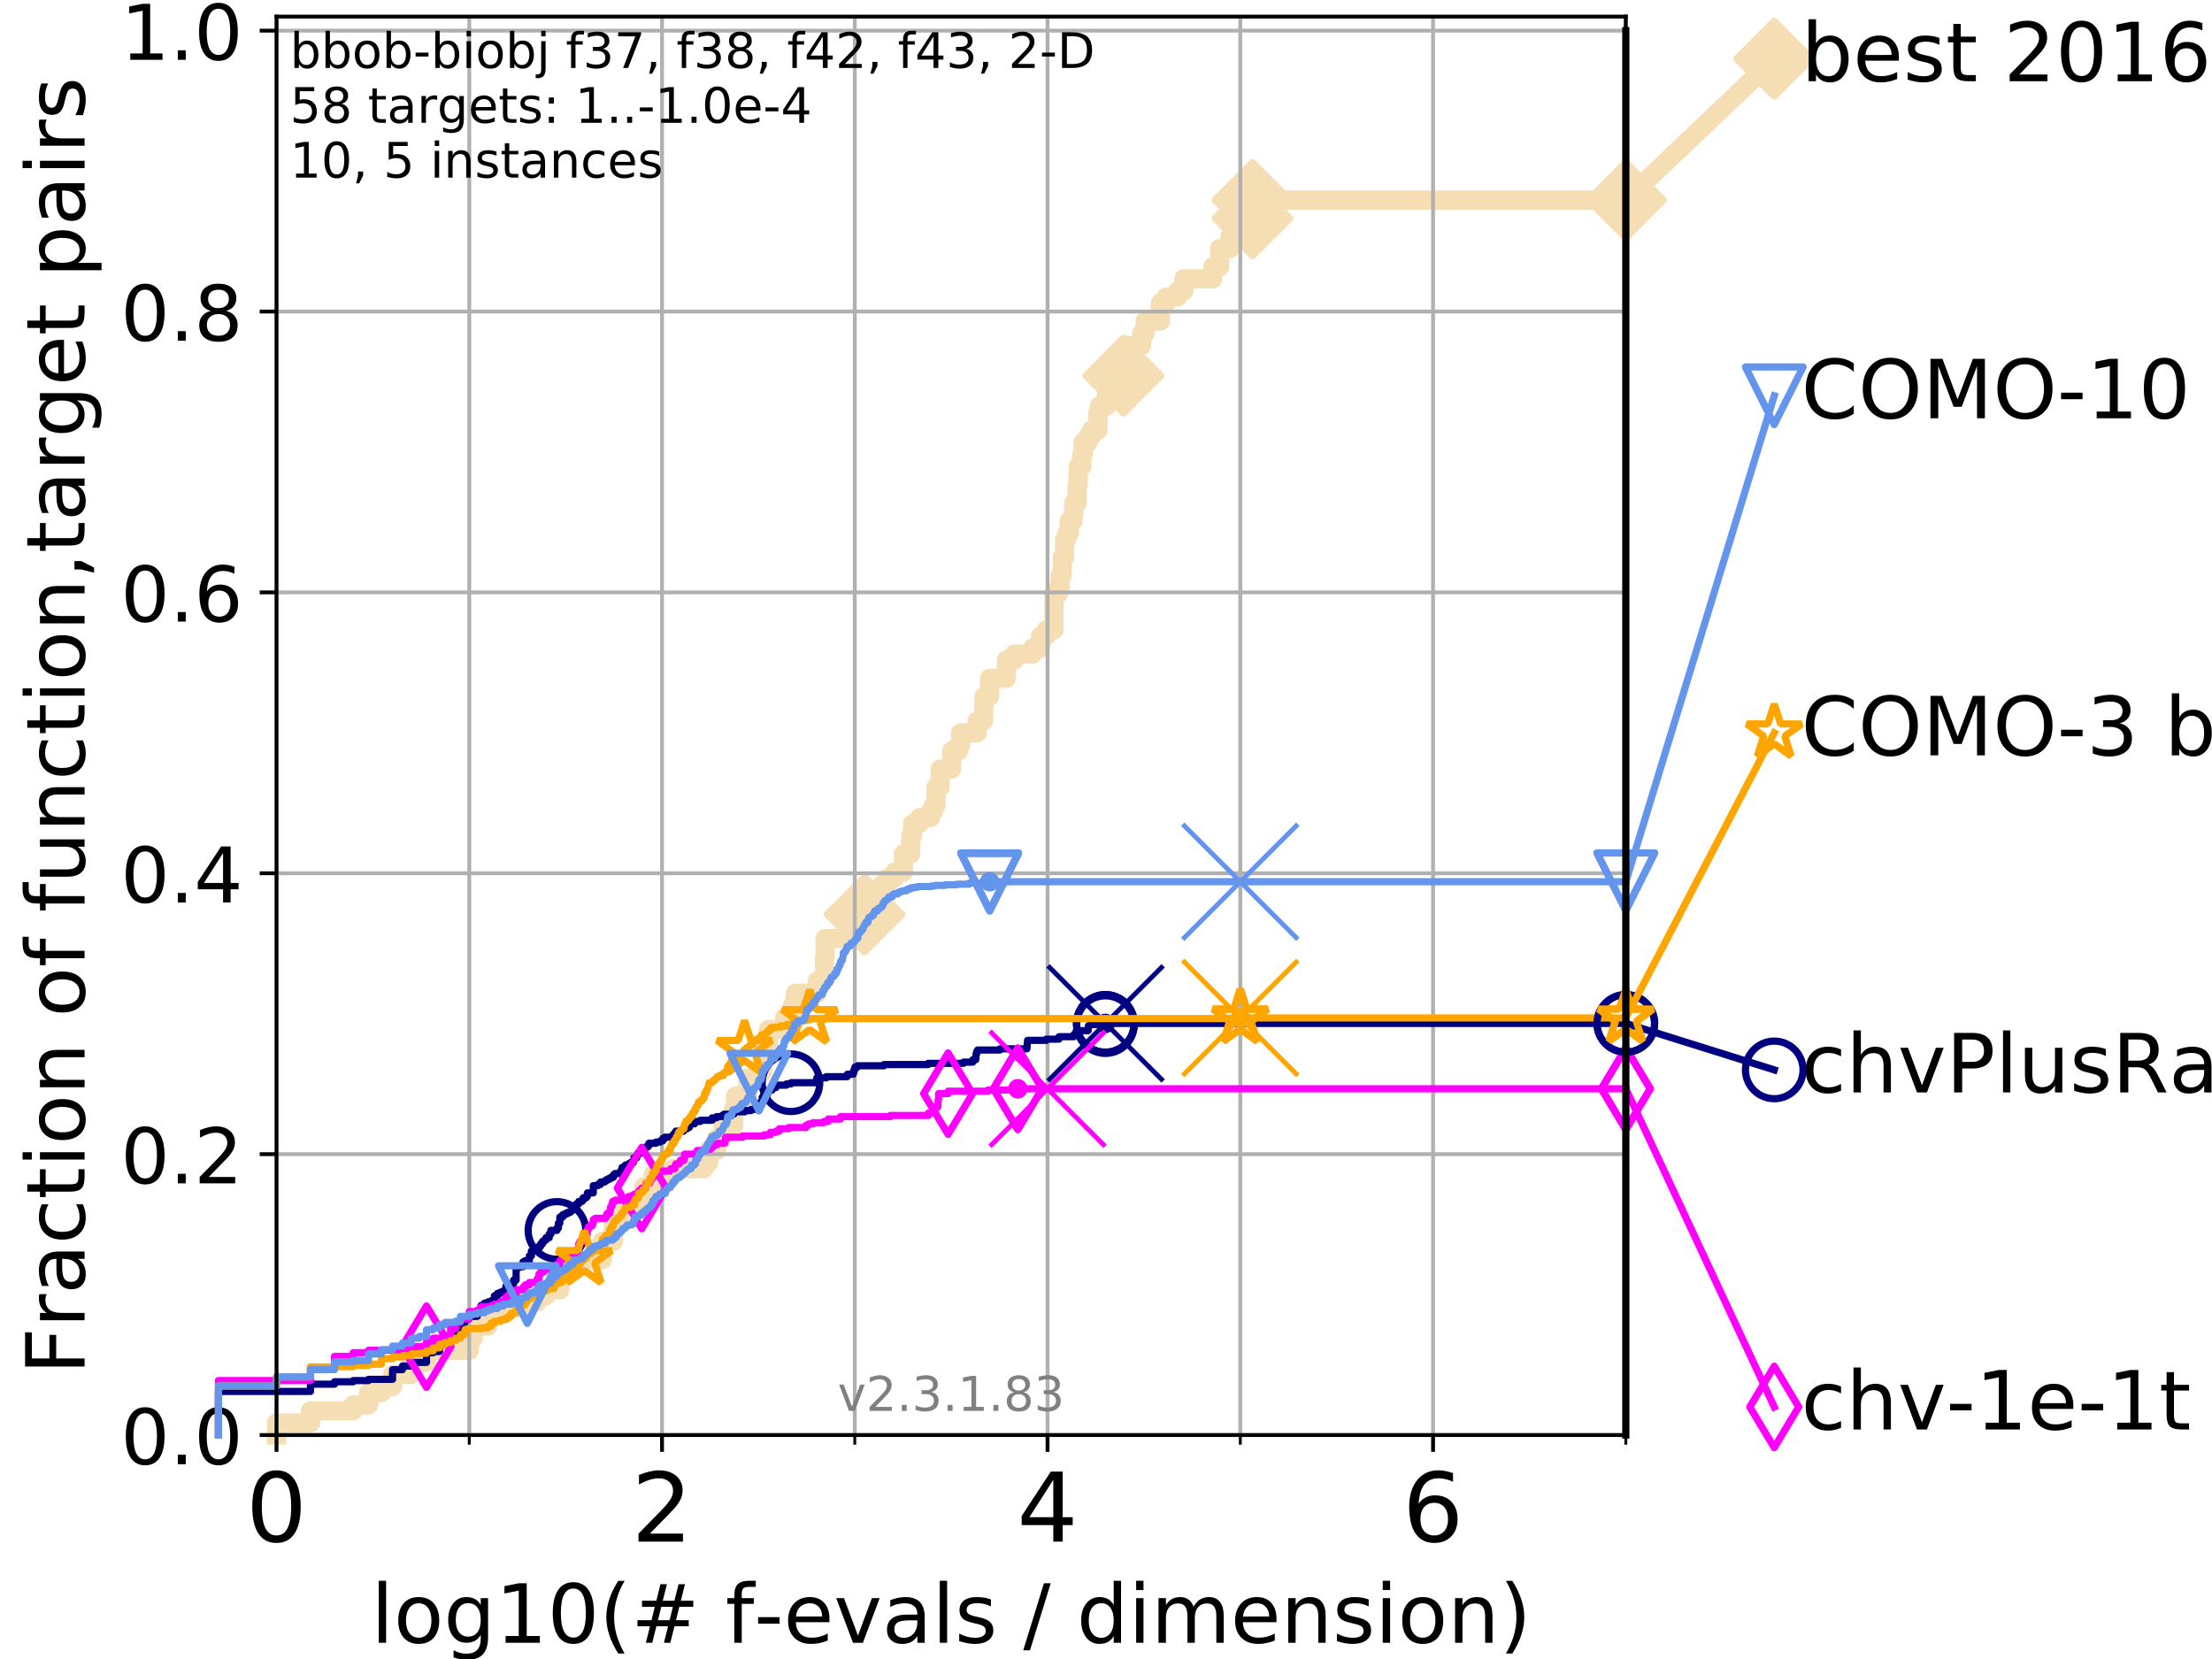 <?xml version="1.0" encoding="utf-8" standalone="no"?>
<!DOCTYPE svg PUBLIC "-//W3C//DTD SVG 1.1//EN"
  "http://www.w3.org/Graphics/SVG/1.1/DTD/svg11.dtd">
<!-- Created with matplotlib (https://matplotlib.org/) -->
<svg height="345.6pt" version="1.1" viewBox="0 0 460.8 345.6" width="460.8pt" xmlns="http://www.w3.org/2000/svg" xmlns:xlink="http://www.w3.org/1999/xlink">
 <defs>
  <style type="text/css">
*{stroke-linecap:butt;stroke-linejoin:round;}
  </style>
 </defs>
 <g id="figure_1">
  <g id="patch_1">
   <path d="M 0 345.6 
L 460.8 345.6 
L 460.8 0 
L 0 0 
z
" style="fill:#ffffff;"/>
  </g>
  <g id="axes_1">
   <g id="patch_2">
    <path d="M 57.6 298.944 
L 338.688 298.944 
L 338.688 3.456 
L 57.6 3.456 
z
" style="fill:#ffffff;"/>
   </g>
   <g id="line2d_1">
    <path d="M 57.6 298.944 
L 57.6 296.422 
L 64.671 296.422 
L 64.671 293.9 
L 73.579 293.9 
L 73.579 292.639 
L 76.759 292.639 
L 76.759 290.117 
L 79.447 290.117 
L 79.447 288.856 
L 81.776 288.856 
L 81.776 286.334 
L 85.667 286.334 
L 85.667 283.811 
L 88.847 283.811 
L 88.847 281.289 
L 97.755 281.289 
L 97.755 278.767 
L 98.606 278.767 
L 98.606 276.245 
L 101.647 276.245 
L 101.647 273.723 
L 102.989 273.723 
L 102.989 272.462 
L 108.949 272.462 
L 108.949 271.201 
L 111.897 271.201 
L 111.897 269.94 
L 113.735 269.94 
L 113.735 268.679 
L 116.621 268.679 
L 116.621 264.896 
L 119.352 264.896 
L 119.352 262.374 
L 125.471 262.374 
L 125.471 258.591 
L 127.799 258.591 
L 127.799 254.807 
L 129.147 254.807 
L 129.147 251.024 
L 132.894 251.024 
L 132.894 249.763 
L 134.128 249.763 
L 134.128 247.241 
L 136.073 247.241 
L 136.073 244.719 
L 140.196 244.719 
L 140.196 243.458 
L 146.697 243.458 
L 146.697 242.197 
L 147.62 242.197 
L 147.62 239.675 
L 149.287 239.675 
L 149.287 237.153 
L 150.599 237.153 
L 150.599 234.631 
L 152.848 234.631 
L 152.848 230.848 
L 153.215 230.848 
L 153.215 228.325 
L 155.773 228.325 
L 155.773 224.542 
L 157.782 224.542 
L 157.782 223.281 
L 158.89 223.281 
L 158.89 219.498 
L 159.124 219.498 
L 159.124 216.976 
L 160.103 216.976 
L 160.103 214.454 
L 163.489 214.454 
L 163.489 211.932 
L 165.084 211.932 
L 165.084 209.41 
L 165.697 209.41 
L 165.697 206.888 
L 170.242 206.888 
L 170.242 204.366 
L 171.709 204.366 
L 171.784 199.321 
L 171.896 199.321 
L 171.896 195.538 
L 178.377 195.538 
L 178.377 193.016 
L 180.12 193.016 
L 180.12 190.494 
L 181.26 190.494 
L 181.26 189.233 
L 181.527 189.233 
L 181.527 186.711 
L 183.803 186.711 
L 183.803 184.189 
L 184.856 184.189 
L 184.856 182.928 
L 186.344 182.928 
L 186.344 181.667 
L 188.2 181.667 
L 188.2 177.884 
L 189.722 177.884 
L 189.722 174.101 
L 190.111 174.101 
L 190.111 171.578 
L 191.561 171.578 
L 191.561 170.317 
L 193.825 170.317 
L 193.825 169.056 
L 194.439 169.056 
L 194.439 167.795 
L 194.979 167.795 
L 194.979 164.012 
L 195.831 164.012 
L 195.831 160.229 
L 198.252 160.229 
L 198.252 156.446 
L 199.701 156.446 
L 199.701 155.185 
L 200.124 155.185 
L 200.124 152.663 
L 203.586 152.663 
L 203.586 150.141 
L 204.896 150.141 
L 204.997 145.097 
L 206.127 145.097 
L 206.127 141.313 
L 209.642 141.313 
L 209.642 137.53 
L 211.303 137.53 
L 211.303 136.269 
L 215.084 136.269 
L 215.084 135.008 
L 216.767 135.008 
L 216.767 132.486 
L 217.912 132.486 
L 217.912 131.225 
L 219.527 131.225 
L 219.561 123.659 
L 220.513 123.659 
L 220.513 122.398 
L 220.84 122.398 
L 220.84 119.876 
L 221.296 119.876 
L 221.296 116.093 
L 221.772 116.093 
L 221.772 112.309 
L 222.237 112.309 
L 222.237 111.048 
L 222.754 111.048 
L 222.754 108.526 
L 223.553 108.526 
L 223.553 107.265 
L 223.683 107.265 
L 223.683 104.743 
L 224.4 104.743 
L 224.4 100.96 
L 224.604 100.96 
L 224.604 97.177 
L 225.359 97.177 
L 225.359 94.655 
L 225.649 94.655 
L 225.649 92.133 
L 226.646 92.133 
L 226.646 90.872 
L 227.36 90.872 
L 227.36 89.611 
L 228.707 89.611 
L 228.707 85.827 
L 229.049 85.827 
L 229.049 84.566 
L 230.486 84.566 
L 230.486 80.783 
L 231.208 80.783 
L 231.208 78.261 
L 234.022 78.261 
L 234.022 77 
L 234.75 77 
L 234.839 71.956 
L 237.816 71.956 
L 237.816 69.434 
L 238.554 69.434 
L 238.554 66.912 
L 241.714 66.912 
L 241.714 63.129 
L 242.913 63.129 
L 242.913 61.868 
L 245.328 61.868 
L 245.328 60.607 
L 246.615 60.607 
L 246.615 58.084 
L 252.648 58.084 
L 252.648 55.562 
L 254.071 55.562 
L 254.071 51.779 
L 256.229 51.779 
L 256.229 49.257 
L 258.624 49.257 
L 258.624 45.474 
L 260.916 45.474 
L 260.916 41.691 
L 338.688 41.691 
L 338.688 41.691 
" style="fill:none;stroke:#f5deb3;stroke-linecap:square;stroke-width:4;"/>
   </g>
   <g id="line2d_2">
    <defs>
     <path d="M 0 7.778 
L 7.778 0 
L 0 -7.778 
L -7.778 0 
z
" id="m4948206725" style="stroke:#f5deb3;stroke-linejoin:miter;stroke-width:1.5;"/>
    </defs>
    <g>
     <use style="fill:#f5deb3;stroke:#f5deb3;stroke-linejoin:miter;stroke-width:1.5;" x="180.12" xlink:href="#m4948206725" y="190.494"/>
     <use style="fill:#f5deb3;stroke:#f5deb3;stroke-linejoin:miter;stroke-width:1.5;" x="234.022" xlink:href="#m4948206725" y="78.261"/>
     <use style="fill:#f5deb3;stroke:#f5deb3;stroke-linejoin:miter;stroke-width:1.5;" x="260.916" xlink:href="#m4948206725" y="45.474"/>
     <use style="fill:#f5deb3;stroke:#f5deb3;stroke-linejoin:miter;stroke-width:1.5;" x="260.916" xlink:href="#m4948206725" y="41.691"/>
     <use style="fill:#f5deb3;stroke:#f5deb3;stroke-linejoin:miter;stroke-width:1.5;" x="338.688" xlink:href="#m4948206725" y="41.691"/>
    </g>
   </g>
   <g id="line2d_3">
    <path style="fill:none;stroke:#f5deb3;stroke-linecap:square;stroke-width:4;"/>
    <g/>
   </g>
   <g id="line2d_4">
    <path d="M 338.688 41.691 
L 369.608 12.233 
" style="fill:none;stroke:#f5deb3;stroke-linecap:square;stroke-width:4;"/>
    <g>
     <use style="fill:#f5deb3;stroke:#f5deb3;stroke-linejoin:miter;stroke-width:1.5;" x="338.688" xlink:href="#m4948206725" y="41.691"/>
     <use style="fill:#f5deb3;stroke:#f5deb3;stroke-linejoin:miter;stroke-width:1.5;" x="369.608" xlink:href="#m4948206725" y="12.233"/>
    </g>
   </g>
   <g id="matplotlib.axis_1">
    <g id="xtick_1">
     <g id="line2d_5">
      <path clip-path="url(#p62929c9fa0)" d="M 57.6 298.944 
L 57.6 3.456 
" style="fill:none;stroke:#b0b0b0;stroke-linecap:square;stroke-width:0.8;"/>
     </g>
     <g id="line2d_6">
      <defs>
       <path d="M 0 0 
L 0 3.5 
" id="m5c6fc322dc" style="stroke:#000000;stroke-width:0.8;"/>
      </defs>
      <g>
       <use style="stroke:#000000;stroke-width:0.8;" x="57.6" xlink:href="#m5c6fc322dc" y="298.944"/>
      </g>
     </g>
     <g id="text_1">
      <!-- 0 -->
      <defs>
       <path d="M 31.781 66.406 
Q 24.172 66.406 20.328 58.906 
Q 16.5 51.422 16.5 36.375 
Q 16.5 21.391 20.328 13.891 
Q 24.172 6.391 31.781 6.391 
Q 39.453 6.391 43.281 13.891 
Q 47.125 21.391 47.125 36.375 
Q 47.125 51.422 43.281 58.906 
Q 39.453 66.406 31.781 66.406 
z
M 31.781 74.219 
Q 44.047 74.219 50.516 64.516 
Q 56.984 54.828 56.984 36.375 
Q 56.984 17.969 50.516 8.266 
Q 44.047 -1.422 31.781 -1.422 
Q 19.531 -1.422 13.062 8.266 
Q 6.594 17.969 6.594 36.375 
Q 6.594 54.828 13.062 64.516 
Q 19.531 74.219 31.781 74.219 
z
" id="DejaVuSans-48"/>
      </defs>
      <g transform="translate(51.237 321.141)scale(0.2 -0.2)">
       <use xlink:href="#DejaVuSans-48"/>
      </g>
     </g>
    </g>
    <g id="xtick_2">
     <g id="line2d_7">
      <path clip-path="url(#p62929c9fa0)" d="M 137.911 298.944 
L 137.911 3.456 
" style="fill:none;stroke:#b0b0b0;stroke-linecap:square;stroke-width:0.8;"/>
     </g>
     <g id="line2d_8">
      <g>
       <use style="stroke:#000000;stroke-width:0.8;" x="137.911" xlink:href="#m5c6fc322dc" y="298.944"/>
      </g>
     </g>
     <g id="text_2">
      <!-- 2 -->
      <defs>
       <path d="M 19.188 8.297 
L 53.609 8.297 
L 53.609 0 
L 7.328 0 
L 7.328 8.297 
Q 12.938 14.109 22.625 23.891 
Q 32.328 33.688 34.812 36.531 
Q 39.547 41.844 41.422 45.531 
Q 43.312 49.219 43.312 52.781 
Q 43.312 58.594 39.234 62.25 
Q 35.156 65.922 28.609 65.922 
Q 23.969 65.922 18.812 64.312 
Q 13.672 62.703 7.812 59.422 
L 7.812 69.391 
Q 13.766 71.781 18.938 73 
Q 24.125 74.219 28.422 74.219 
Q 39.75 74.219 46.484 68.547 
Q 53.219 62.891 53.219 53.422 
Q 53.219 48.922 51.531 44.891 
Q 49.859 40.875 45.406 35.406 
Q 44.188 33.984 37.641 27.219 
Q 31.109 20.453 19.188 8.297 
z
" id="DejaVuSans-50"/>
      </defs>
      <g transform="translate(131.548 321.141)scale(0.2 -0.2)">
       <use xlink:href="#DejaVuSans-50"/>
      </g>
     </g>
    </g>
    <g id="xtick_3">
     <g id="line2d_9">
      <path clip-path="url(#p62929c9fa0)" d="M 218.222 298.944 
L 218.222 3.456 
" style="fill:none;stroke:#b0b0b0;stroke-linecap:square;stroke-width:0.8;"/>
     </g>
     <g id="line2d_10">
      <g>
       <use style="stroke:#000000;stroke-width:0.8;" x="218.222" xlink:href="#m5c6fc322dc" y="298.944"/>
      </g>
     </g>
     <g id="text_3">
      <!-- 4 -->
      <defs>
       <path d="M 37.797 64.312 
L 12.891 25.391 
L 37.797 25.391 
z
M 35.203 72.906 
L 47.609 72.906 
L 47.609 25.391 
L 58.016 25.391 
L 58.016 17.188 
L 47.609 17.188 
L 47.609 0 
L 37.797 0 
L 37.797 17.188 
L 4.891 17.188 
L 4.891 26.703 
z
" id="DejaVuSans-52"/>
      </defs>
      <g transform="translate(211.859 321.141)scale(0.2 -0.2)">
       <use xlink:href="#DejaVuSans-52"/>
      </g>
     </g>
    </g>
    <g id="xtick_4">
     <g id="line2d_11">
      <path clip-path="url(#p62929c9fa0)" d="M 298.533 298.944 
L 298.533 3.456 
" style="fill:none;stroke:#b0b0b0;stroke-linecap:square;stroke-width:0.8;"/>
     </g>
     <g id="line2d_12">
      <g>
       <use style="stroke:#000000;stroke-width:0.8;" x="298.533" xlink:href="#m5c6fc322dc" y="298.944"/>
      </g>
     </g>
     <g id="text_4">
      <!-- 6 -->
      <defs>
       <path d="M 33.016 40.375 
Q 26.375 40.375 22.484 35.828 
Q 18.609 31.297 18.609 23.391 
Q 18.609 15.531 22.484 10.953 
Q 26.375 6.391 33.016 6.391 
Q 39.656 6.391 43.531 10.953 
Q 47.406 15.531 47.406 23.391 
Q 47.406 31.297 43.531 35.828 
Q 39.656 40.375 33.016 40.375 
z
M 52.594 71.297 
L 52.594 62.312 
Q 48.875 64.062 45.094 64.984 
Q 41.312 65.922 37.594 65.922 
Q 27.828 65.922 22.672 59.328 
Q 17.531 52.734 16.797 39.406 
Q 19.672 43.656 24.016 45.922 
Q 28.375 48.188 33.594 48.188 
Q 44.578 48.188 50.953 41.516 
Q 57.328 34.859 57.328 23.391 
Q 57.328 12.156 50.688 5.359 
Q 44.047 -1.422 33.016 -1.422 
Q 20.359 -1.422 13.672 8.266 
Q 6.984 17.969 6.984 36.375 
Q 6.984 53.656 15.188 63.938 
Q 23.391 74.219 37.203 74.219 
Q 40.922 74.219 44.703 73.484 
Q 48.484 72.75 52.594 71.297 
z
" id="DejaVuSans-54"/>
      </defs>
      <g transform="translate(292.17 321.141)scale(0.2 -0.2)">
       <use xlink:href="#DejaVuSans-54"/>
      </g>
     </g>
    </g>
    <g id="xtick_5">
     <g id="line2d_13">
      <path clip-path="url(#p62929c9fa0)" d="M 97.755 298.944 
L 97.755 3.456 
" style="fill:none;stroke:#b0b0b0;stroke-linecap:square;stroke-width:0.8;"/>
     </g>
     <g id="line2d_14">
      <defs>
       <path d="M 0 0 
L 0 2 
" id="m0ffa55ffdf" style="stroke:#000000;stroke-width:0.6;"/>
      </defs>
      <g>
       <use style="stroke:#000000;stroke-width:0.6;" x="97.755" xlink:href="#m0ffa55ffdf" y="298.944"/>
      </g>
     </g>
    </g>
    <g id="xtick_6">
     <g id="line2d_15">
      <path clip-path="url(#p62929c9fa0)" d="M 178.066 298.944 
L 178.066 3.456 
" style="fill:none;stroke:#b0b0b0;stroke-linecap:square;stroke-width:0.8;"/>
     </g>
     <g id="line2d_16">
      <g>
       <use style="stroke:#000000;stroke-width:0.6;" x="178.066" xlink:href="#m0ffa55ffdf" y="298.944"/>
      </g>
     </g>
    </g>
    <g id="xtick_7">
     <g id="line2d_17">
      <path clip-path="url(#p62929c9fa0)" d="M 258.377 298.944 
L 258.377 3.456 
" style="fill:none;stroke:#b0b0b0;stroke-linecap:square;stroke-width:0.8;"/>
     </g>
     <g id="line2d_18">
      <g>
       <use style="stroke:#000000;stroke-width:0.6;" x="258.377" xlink:href="#m0ffa55ffdf" y="298.944"/>
      </g>
     </g>
    </g>
    <g id="xtick_8">
     <g id="line2d_19">
      <path clip-path="url(#p62929c9fa0)" d="M 338.688 298.944 
L 338.688 3.456 
" style="fill:none;stroke:#b0b0b0;stroke-linecap:square;stroke-width:0.8;"/>
     </g>
     <g id="line2d_20">
      <g>
       <use style="stroke:#000000;stroke-width:0.6;" x="338.688" xlink:href="#m0ffa55ffdf" y="298.944"/>
      </g>
     </g>
    </g>
    <g id="text_5">
     <!-- log10(# f-evals / dimension) -->
     <defs>
      <path d="M 9.422 75.984 
L 18.406 75.984 
L 18.406 0 
L 9.422 0 
z
" id="DejaVuSans-108"/>
      <path d="M 30.609 48.391 
Q 23.391 48.391 19.188 42.75 
Q 14.984 37.109 14.984 27.297 
Q 14.984 17.484 19.156 11.844 
Q 23.344 6.203 30.609 6.203 
Q 37.797 6.203 41.984 11.859 
Q 46.188 17.531 46.188 27.297 
Q 46.188 37.016 41.984 42.703 
Q 37.797 48.391 30.609 48.391 
z
M 30.609 56 
Q 42.328 56 49.016 48.375 
Q 55.719 40.766 55.719 27.297 
Q 55.719 13.875 49.016 6.219 
Q 42.328 -1.422 30.609 -1.422 
Q 18.844 -1.422 12.172 6.219 
Q 5.516 13.875 5.516 27.297 
Q 5.516 40.766 12.172 48.375 
Q 18.844 56 30.609 56 
z
" id="DejaVuSans-111"/>
      <path d="M 45.406 27.984 
Q 45.406 37.75 41.375 43.109 
Q 37.359 48.484 30.078 48.484 
Q 22.859 48.484 18.828 43.109 
Q 14.797 37.75 14.797 27.984 
Q 14.797 18.266 18.828 12.891 
Q 22.859 7.516 30.078 7.516 
Q 37.359 7.516 41.375 12.891 
Q 45.406 18.266 45.406 27.984 
z
M 54.391 6.781 
Q 54.391 -7.172 48.188 -13.984 
Q 42 -20.797 29.203 -20.797 
Q 24.469 -20.797 20.266 -20.094 
Q 16.062 -19.391 12.109 -17.922 
L 12.109 -9.188 
Q 16.062 -11.328 19.922 -12.344 
Q 23.781 -13.375 27.781 -13.375 
Q 36.625 -13.375 41.016 -8.766 
Q 45.406 -4.156 45.406 5.172 
L 45.406 9.625 
Q 42.625 4.781 38.281 2.391 
Q 33.938 0 27.875 0 
Q 17.828 0 11.672 7.656 
Q 5.516 15.328 5.516 27.984 
Q 5.516 40.672 11.672 48.328 
Q 17.828 56 27.875 56 
Q 33.938 56 38.281 53.609 
Q 42.625 51.219 45.406 46.391 
L 45.406 54.688 
L 54.391 54.688 
z
" id="DejaVuSans-103"/>
      <path d="M 12.406 8.297 
L 28.516 8.297 
L 28.516 63.922 
L 10.984 60.406 
L 10.984 69.391 
L 28.422 72.906 
L 38.281 72.906 
L 38.281 8.297 
L 54.391 8.297 
L 54.391 0 
L 12.406 0 
z
" id="DejaVuSans-49"/>
      <path d="M 31 75.875 
Q 24.469 64.656 21.281 53.656 
Q 18.109 42.672 18.109 31.391 
Q 18.109 20.125 21.312 9.062 
Q 24.516 -2 31 -13.188 
L 23.188 -13.188 
Q 15.875 -1.703 12.234 9.375 
Q 8.594 20.453 8.594 31.391 
Q 8.594 42.281 12.203 53.312 
Q 15.828 64.359 23.188 75.875 
z
" id="DejaVuSans-40"/>
      <path d="M 51.125 44 
L 36.922 44 
L 32.812 27.688 
L 47.125 27.688 
z
M 43.797 71.781 
L 38.719 51.516 
L 52.984 51.516 
L 58.109 71.781 
L 65.922 71.781 
L 60.891 51.516 
L 76.125 51.516 
L 76.125 44 
L 58.984 44 
L 54.984 27.688 
L 70.516 27.688 
L 70.516 20.219 
L 53.078 20.219 
L 48 0 
L 40.188 0 
L 45.219 20.219 
L 30.906 20.219 
L 25.875 0 
L 18.016 0 
L 23.094 20.219 
L 7.719 20.219 
L 7.719 27.688 
L 24.906 27.688 
L 29 44 
L 13.281 44 
L 13.281 51.516 
L 30.906 51.516 
L 35.891 71.781 
z
" id="DejaVuSans-35"/>
      <path id="DejaVuSans-32"/>
      <path d="M 37.109 75.984 
L 37.109 68.5 
L 28.516 68.5 
Q 23.688 68.5 21.797 66.547 
Q 19.922 64.594 19.922 59.516 
L 19.922 54.688 
L 34.719 54.688 
L 34.719 47.703 
L 19.922 47.703 
L 19.922 0 
L 10.891 0 
L 10.891 47.703 
L 2.297 47.703 
L 2.297 54.688 
L 10.891 54.688 
L 10.891 58.5 
Q 10.891 67.625 15.141 71.797 
Q 19.391 75.984 28.609 75.984 
z
" id="DejaVuSans-102"/>
      <path d="M 4.891 31.391 
L 31.203 31.391 
L 31.203 23.391 
L 4.891 23.391 
z
" id="DejaVuSans-45"/>
      <path d="M 56.203 29.594 
L 56.203 25.203 
L 14.891 25.203 
Q 15.484 15.922 20.484 11.062 
Q 25.484 6.203 34.422 6.203 
Q 39.594 6.203 44.453 7.469 
Q 49.312 8.734 54.109 11.281 
L 54.109 2.781 
Q 49.266 0.734 44.188 -0.344 
Q 39.109 -1.422 33.891 -1.422 
Q 20.797 -1.422 13.156 6.188 
Q 5.516 13.812 5.516 26.812 
Q 5.516 40.234 12.766 48.109 
Q 20.016 56 32.328 56 
Q 43.359 56 49.781 48.891 
Q 56.203 41.797 56.203 29.594 
z
M 47.219 32.234 
Q 47.125 39.594 43.094 43.984 
Q 39.062 48.391 32.422 48.391 
Q 24.906 48.391 20.391 44.141 
Q 15.875 39.891 15.188 32.172 
z
" id="DejaVuSans-101"/>
      <path d="M 2.984 54.688 
L 12.5 54.688 
L 29.594 8.797 
L 46.688 54.688 
L 56.203 54.688 
L 35.688 0 
L 23.484 0 
z
" id="DejaVuSans-118"/>
      <path d="M 34.281 27.484 
Q 23.391 27.484 19.188 25 
Q 14.984 22.516 14.984 16.5 
Q 14.984 11.719 18.141 8.906 
Q 21.297 6.109 26.703 6.109 
Q 34.188 6.109 38.703 11.406 
Q 43.219 16.703 43.219 25.484 
L 43.219 27.484 
z
M 52.203 31.203 
L 52.203 0 
L 43.219 0 
L 43.219 8.297 
Q 40.141 3.328 35.547 0.953 
Q 30.953 -1.422 24.312 -1.422 
Q 15.922 -1.422 10.953 3.297 
Q 6 8.016 6 15.922 
Q 6 25.141 12.172 29.828 
Q 18.359 34.516 30.609 34.516 
L 43.219 34.516 
L 43.219 35.406 
Q 43.219 41.609 39.141 45 
Q 35.062 48.391 27.688 48.391 
Q 23 48.391 18.547 47.266 
Q 14.109 46.141 10.016 43.891 
L 10.016 52.203 
Q 14.938 54.109 19.578 55.047 
Q 24.219 56 28.609 56 
Q 40.484 56 46.344 49.844 
Q 52.203 43.703 52.203 31.203 
z
" id="DejaVuSans-97"/>
      <path d="M 44.281 53.078 
L 44.281 44.578 
Q 40.484 46.531 36.375 47.5 
Q 32.281 48.484 27.875 48.484 
Q 21.188 48.484 17.844 46.438 
Q 14.5 44.391 14.5 40.281 
Q 14.5 37.156 16.891 35.375 
Q 19.281 33.594 26.516 31.984 
L 29.594 31.297 
Q 39.156 29.25 43.188 25.516 
Q 47.219 21.781 47.219 15.094 
Q 47.219 7.469 41.188 3.016 
Q 35.156 -1.422 24.609 -1.422 
Q 20.219 -1.422 15.453 -0.562 
Q 10.688 0.297 5.422 2 
L 5.422 11.281 
Q 10.406 8.688 15.234 7.391 
Q 20.062 6.109 24.812 6.109 
Q 31.156 6.109 34.562 8.281 
Q 37.984 10.453 37.984 14.406 
Q 37.984 18.062 35.516 20.016 
Q 33.062 21.969 24.703 23.781 
L 21.578 24.516 
Q 13.234 26.266 9.516 29.906 
Q 5.812 33.547 5.812 39.891 
Q 5.812 47.609 11.281 51.797 
Q 16.75 56 26.812 56 
Q 31.781 56 36.172 55.266 
Q 40.578 54.547 44.281 53.078 
z
" id="DejaVuSans-115"/>
      <path d="M 25.391 72.906 
L 33.688 72.906 
L 8.297 -9.281 
L 0 -9.281 
z
" id="DejaVuSans-47"/>
      <path d="M 45.406 46.391 
L 45.406 75.984 
L 54.391 75.984 
L 54.391 0 
L 45.406 0 
L 45.406 8.203 
Q 42.578 3.328 38.25 0.953 
Q 33.938 -1.422 27.875 -1.422 
Q 17.969 -1.422 11.734 6.484 
Q 5.516 14.406 5.516 27.297 
Q 5.516 40.188 11.734 48.094 
Q 17.969 56 27.875 56 
Q 33.938 56 38.25 53.625 
Q 42.578 51.266 45.406 46.391 
z
M 14.797 27.297 
Q 14.797 17.391 18.875 11.75 
Q 22.953 6.109 30.078 6.109 
Q 37.203 6.109 41.297 11.75 
Q 45.406 17.391 45.406 27.297 
Q 45.406 37.203 41.297 42.844 
Q 37.203 48.484 30.078 48.484 
Q 22.953 48.484 18.875 42.844 
Q 14.797 37.203 14.797 27.297 
z
" id="DejaVuSans-100"/>
      <path d="M 9.422 54.688 
L 18.406 54.688 
L 18.406 0 
L 9.422 0 
z
M 9.422 75.984 
L 18.406 75.984 
L 18.406 64.594 
L 9.422 64.594 
z
" id="DejaVuSans-105"/>
      <path d="M 52 44.188 
Q 55.375 50.25 60.062 53.125 
Q 64.75 56 71.094 56 
Q 79.641 56 84.281 50.016 
Q 88.922 44.047 88.922 33.016 
L 88.922 0 
L 79.891 0 
L 79.891 32.719 
Q 79.891 40.578 77.094 44.375 
Q 74.312 48.188 68.609 48.188 
Q 61.625 48.188 57.562 43.547 
Q 53.516 38.922 53.516 30.906 
L 53.516 0 
L 44.484 0 
L 44.484 32.719 
Q 44.484 40.625 41.703 44.406 
Q 38.922 48.188 33.109 48.188 
Q 26.219 48.188 22.156 43.531 
Q 18.109 38.875 18.109 30.906 
L 18.109 0 
L 9.078 0 
L 9.078 54.688 
L 18.109 54.688 
L 18.109 46.188 
Q 21.188 51.219 25.484 53.609 
Q 29.781 56 35.688 56 
Q 41.656 56 45.828 52.969 
Q 50 49.953 52 44.188 
z
" id="DejaVuSans-109"/>
      <path d="M 54.891 33.016 
L 54.891 0 
L 45.906 0 
L 45.906 32.719 
Q 45.906 40.484 42.875 44.328 
Q 39.844 48.188 33.797 48.188 
Q 26.516 48.188 22.312 43.547 
Q 18.109 38.922 18.109 30.906 
L 18.109 0 
L 9.078 0 
L 9.078 54.688 
L 18.109 54.688 
L 18.109 46.188 
Q 21.344 51.125 25.703 53.562 
Q 30.078 56 35.797 56 
Q 45.219 56 50.047 50.172 
Q 54.891 44.344 54.891 33.016 
z
" id="DejaVuSans-110"/>
      <path d="M 8.016 75.875 
L 15.828 75.875 
Q 23.141 64.359 26.781 53.312 
Q 30.422 42.281 30.422 31.391 
Q 30.422 20.453 26.781 9.375 
Q 23.141 -1.703 15.828 -13.188 
L 8.016 -13.188 
Q 14.5 -2 17.703 9.062 
Q 20.906 20.125 20.906 31.391 
Q 20.906 42.672 17.703 53.656 
Q 14.5 64.656 8.016 75.875 
z
" id="DejaVuSans-41"/>
     </defs>
     <g transform="translate(77.303 342.218)scale(0.17 -0.17)">
      <use xlink:href="#DejaVuSans-108"/>
      <use x="27.783" xlink:href="#DejaVuSans-111"/>
      <use x="88.965" xlink:href="#DejaVuSans-103"/>
      <use x="152.441" xlink:href="#DejaVuSans-49"/>
      <use x="216.064" xlink:href="#DejaVuSans-48"/>
      <use x="279.688" xlink:href="#DejaVuSans-40"/>
      <use x="318.701" xlink:href="#DejaVuSans-35"/>
      <use x="402.49" xlink:href="#DejaVuSans-32"/>
      <use x="434.277" xlink:href="#DejaVuSans-102"/>
      <use x="469.404" xlink:href="#DejaVuSans-45"/>
      <use x="505.488" xlink:href="#DejaVuSans-101"/>
      <use x="567.012" xlink:href="#DejaVuSans-118"/>
      <use x="626.191" xlink:href="#DejaVuSans-97"/>
      <use x="687.471" xlink:href="#DejaVuSans-108"/>
      <use x="715.254" xlink:href="#DejaVuSans-115"/>
      <use x="767.354" xlink:href="#DejaVuSans-32"/>
      <use x="799.141" xlink:href="#DejaVuSans-47"/>
      <use x="832.832" xlink:href="#DejaVuSans-32"/>
      <use x="864.619" xlink:href="#DejaVuSans-100"/>
      <use x="928.096" xlink:href="#DejaVuSans-105"/>
      <use x="955.879" xlink:href="#DejaVuSans-109"/>
      <use x="1053.291" xlink:href="#DejaVuSans-101"/>
      <use x="1114.814" xlink:href="#DejaVuSans-110"/>
      <use x="1178.193" xlink:href="#DejaVuSans-115"/>
      <use x="1230.293" xlink:href="#DejaVuSans-105"/>
      <use x="1258.076" xlink:href="#DejaVuSans-111"/>
      <use x="1319.258" xlink:href="#DejaVuSans-110"/>
      <use x="1382.637" xlink:href="#DejaVuSans-41"/>
     </g>
    </g>
   </g>
   <g id="matplotlib.axis_2">
    <g id="ytick_1">
     <g id="line2d_21">
      <path clip-path="url(#p62929c9fa0)" d="M 57.6 298.944 
L 338.688 298.944 
" style="fill:none;stroke:#b0b0b0;stroke-linecap:square;stroke-width:0.8;"/>
     </g>
     <g id="line2d_22">
      <defs>
       <path d="M 0 0 
L -3.5 0 
" id="mcf90011d54" style="stroke:#000000;stroke-width:0.8;"/>
      </defs>
      <g>
       <use style="stroke:#000000;stroke-width:0.8;" x="57.6" xlink:href="#mcf90011d54" y="298.944"/>
      </g>
     </g>
     <g id="text_6">
      <!-- 0.0 -->
      <defs>
       <path d="M 10.688 12.406 
L 21 12.406 
L 21 0 
L 10.688 0 
z
" id="DejaVuSans-46"/>
      </defs>
      <g transform="translate(25.155 305.023)scale(0.16 -0.16)">
       <use xlink:href="#DejaVuSans-48"/>
       <use x="63.623" xlink:href="#DejaVuSans-46"/>
       <use x="95.41" xlink:href="#DejaVuSans-48"/>
      </g>
     </g>
    </g>
    <g id="ytick_2">
     <g id="line2d_23">
      <path clip-path="url(#p62929c9fa0)" d="M 57.6 240.432 
L 338.688 240.432 
" style="fill:none;stroke:#b0b0b0;stroke-linecap:square;stroke-width:0.8;"/>
     </g>
     <g id="line2d_24">
      <g>
       <use style="stroke:#000000;stroke-width:0.8;" x="57.6" xlink:href="#mcf90011d54" y="240.432"/>
      </g>
     </g>
     <g id="text_7">
      <!-- 0.2 -->
      <g transform="translate(25.155 246.51)scale(0.16 -0.16)">
       <use xlink:href="#DejaVuSans-48"/>
       <use x="63.623" xlink:href="#DejaVuSans-46"/>
       <use x="95.41" xlink:href="#DejaVuSans-50"/>
      </g>
     </g>
    </g>
    <g id="ytick_3">
     <g id="line2d_25">
      <path clip-path="url(#p62929c9fa0)" d="M 57.6 181.919 
L 338.688 181.919 
" style="fill:none;stroke:#b0b0b0;stroke-linecap:square;stroke-width:0.8;"/>
     </g>
     <g id="line2d_26">
      <g>
       <use style="stroke:#000000;stroke-width:0.8;" x="57.6" xlink:href="#mcf90011d54" y="181.919"/>
      </g>
     </g>
     <g id="text_8">
      <!-- 0.4 -->
      <g transform="translate(25.155 187.998)scale(0.16 -0.16)">
       <use xlink:href="#DejaVuSans-48"/>
       <use x="63.623" xlink:href="#DejaVuSans-46"/>
       <use x="95.41" xlink:href="#DejaVuSans-52"/>
      </g>
     </g>
    </g>
    <g id="ytick_4">
     <g id="line2d_27">
      <path clip-path="url(#p62929c9fa0)" d="M 57.6 123.407 
L 338.688 123.407 
" style="fill:none;stroke:#b0b0b0;stroke-linecap:square;stroke-width:0.8;"/>
     </g>
     <g id="line2d_28">
      <g>
       <use style="stroke:#000000;stroke-width:0.8;" x="57.6" xlink:href="#mcf90011d54" y="123.407"/>
      </g>
     </g>
     <g id="text_9">
      <!-- 0.6 -->
      <g transform="translate(25.155 129.485)scale(0.16 -0.16)">
       <use xlink:href="#DejaVuSans-48"/>
       <use x="63.623" xlink:href="#DejaVuSans-46"/>
       <use x="95.41" xlink:href="#DejaVuSans-54"/>
      </g>
     </g>
    </g>
    <g id="ytick_5">
     <g id="line2d_29">
      <path clip-path="url(#p62929c9fa0)" d="M 57.6 64.894 
L 338.688 64.894 
" style="fill:none;stroke:#b0b0b0;stroke-linecap:square;stroke-width:0.8;"/>
     </g>
     <g id="line2d_30">
      <g>
       <use style="stroke:#000000;stroke-width:0.8;" x="57.6" xlink:href="#mcf90011d54" y="64.894"/>
      </g>
     </g>
     <g id="text_10">
      <!-- 0.8 -->
      <defs>
       <path d="M 31.781 34.625 
Q 24.75 34.625 20.719 30.859 
Q 16.703 27.094 16.703 20.516 
Q 16.703 13.922 20.719 10.156 
Q 24.75 6.391 31.781 6.391 
Q 38.812 6.391 42.859 10.172 
Q 46.922 13.969 46.922 20.516 
Q 46.922 27.094 42.891 30.859 
Q 38.875 34.625 31.781 34.625 
z
M 21.922 38.812 
Q 15.578 40.375 12.031 44.719 
Q 8.5 49.078 8.5 55.328 
Q 8.5 64.062 14.719 69.141 
Q 20.953 74.219 31.781 74.219 
Q 42.672 74.219 48.875 69.141 
Q 55.078 64.062 55.078 55.328 
Q 55.078 49.078 51.531 44.719 
Q 48 40.375 41.703 38.812 
Q 48.828 37.156 52.797 32.312 
Q 56.781 27.484 56.781 20.516 
Q 56.781 9.906 50.312 4.234 
Q 43.844 -1.422 31.781 -1.422 
Q 19.734 -1.422 13.25 4.234 
Q 6.781 9.906 6.781 20.516 
Q 6.781 27.484 10.781 32.312 
Q 14.797 37.156 21.922 38.812 
z
M 18.312 54.391 
Q 18.312 48.734 21.844 45.562 
Q 25.391 42.391 31.781 42.391 
Q 38.141 42.391 41.719 45.562 
Q 45.312 48.734 45.312 54.391 
Q 45.312 60.062 41.719 63.234 
Q 38.141 66.406 31.781 66.406 
Q 25.391 66.406 21.844 63.234 
Q 18.312 60.062 18.312 54.391 
z
" id="DejaVuSans-56"/>
      </defs>
      <g transform="translate(25.155 70.973)scale(0.16 -0.16)">
       <use xlink:href="#DejaVuSans-48"/>
       <use x="63.623" xlink:href="#DejaVuSans-46"/>
       <use x="95.41" xlink:href="#DejaVuSans-56"/>
      </g>
     </g>
    </g>
    <g id="ytick_6">
     <g id="line2d_31">
      <path clip-path="url(#p62929c9fa0)" d="M 57.6 6.382 
L 338.688 6.382 
" style="fill:none;stroke:#b0b0b0;stroke-linecap:square;stroke-width:0.8;"/>
     </g>
     <g id="line2d_32">
      <g>
       <use style="stroke:#000000;stroke-width:0.8;" x="57.6" xlink:href="#mcf90011d54" y="6.382"/>
      </g>
     </g>
     <g id="text_11">
      <!-- 1.0 -->
      <g transform="translate(25.155 12.46)scale(0.16 -0.16)">
       <use xlink:href="#DejaVuSans-49"/>
       <use x="63.623" xlink:href="#DejaVuSans-46"/>
       <use x="95.41" xlink:href="#DejaVuSans-48"/>
      </g>
     </g>
    </g>
    <g id="text_12">
     <!-- Fraction of function,target pairs -->
     <defs>
      <path d="M 9.812 72.906 
L 51.703 72.906 
L 51.703 64.594 
L 19.672 64.594 
L 19.672 43.109 
L 48.578 43.109 
L 48.578 34.812 
L 19.672 34.812 
L 19.672 0 
L 9.812 0 
z
" id="DejaVuSans-70"/>
      <path d="M 41.109 46.297 
Q 39.594 47.172 37.812 47.578 
Q 36.031 48 33.891 48 
Q 26.266 48 22.188 43.047 
Q 18.109 38.094 18.109 28.812 
L 18.109 0 
L 9.078 0 
L 9.078 54.688 
L 18.109 54.688 
L 18.109 46.188 
Q 20.953 51.172 25.484 53.578 
Q 30.031 56 36.531 56 
Q 37.453 56 38.578 55.875 
Q 39.703 55.766 41.062 55.516 
z
" id="DejaVuSans-114"/>
      <path d="M 48.781 52.594 
L 48.781 44.188 
Q 44.969 46.297 41.141 47.344 
Q 37.312 48.391 33.406 48.391 
Q 24.656 48.391 19.812 42.844 
Q 14.984 37.312 14.984 27.297 
Q 14.984 17.281 19.812 11.734 
Q 24.656 6.203 33.406 6.203 
Q 37.312 6.203 41.141 7.25 
Q 44.969 8.297 48.781 10.406 
L 48.781 2.094 
Q 45.016 0.344 40.984 -0.531 
Q 36.969 -1.422 32.422 -1.422 
Q 20.062 -1.422 12.781 6.344 
Q 5.516 14.109 5.516 27.297 
Q 5.516 40.672 12.859 48.328 
Q 20.219 56 33.016 56 
Q 37.156 56 41.109 55.141 
Q 45.062 54.297 48.781 52.594 
z
" id="DejaVuSans-99"/>
      <path d="M 18.312 70.219 
L 18.312 54.688 
L 36.812 54.688 
L 36.812 47.703 
L 18.312 47.703 
L 18.312 18.016 
Q 18.312 11.328 20.141 9.422 
Q 21.969 7.516 27.594 7.516 
L 36.812 7.516 
L 36.812 0 
L 27.594 0 
Q 17.188 0 13.234 3.875 
Q 9.281 7.766 9.281 18.016 
L 9.281 47.703 
L 2.688 47.703 
L 2.688 54.688 
L 9.281 54.688 
L 9.281 70.219 
z
" id="DejaVuSans-116"/>
      <path d="M 8.5 21.578 
L 8.5 54.688 
L 17.484 54.688 
L 17.484 21.922 
Q 17.484 14.156 20.5 10.266 
Q 23.531 6.391 29.594 6.391 
Q 36.859 6.391 41.078 11.031 
Q 45.312 15.672 45.312 23.688 
L 45.312 54.688 
L 54.297 54.688 
L 54.297 0 
L 45.312 0 
L 45.312 8.406 
Q 42.047 3.422 37.719 1 
Q 33.406 -1.422 27.688 -1.422 
Q 18.266 -1.422 13.375 4.438 
Q 8.5 10.297 8.5 21.578 
z
M 31.109 56 
z
" id="DejaVuSans-117"/>
      <path d="M 11.719 12.406 
L 22.016 12.406 
L 22.016 4 
L 14.016 -11.625 
L 7.719 -11.625 
L 11.719 4 
z
" id="DejaVuSans-44"/>
      <path d="M 18.109 8.203 
L 18.109 -20.797 
L 9.078 -20.797 
L 9.078 54.688 
L 18.109 54.688 
L 18.109 46.391 
Q 20.953 51.266 25.266 53.625 
Q 29.594 56 35.594 56 
Q 45.562 56 51.781 48.094 
Q 58.016 40.188 58.016 27.297 
Q 58.016 14.406 51.781 6.484 
Q 45.562 -1.422 35.594 -1.422 
Q 29.594 -1.422 25.266 0.953 
Q 20.953 3.328 18.109 8.203 
z
M 48.688 27.297 
Q 48.688 37.203 44.609 42.844 
Q 40.531 48.484 33.406 48.484 
Q 26.266 48.484 22.188 42.844 
Q 18.109 37.203 18.109 27.297 
Q 18.109 17.391 22.188 11.75 
Q 26.266 6.109 33.406 6.109 
Q 40.531 6.109 44.609 11.75 
Q 48.688 17.391 48.688 27.297 
z
" id="DejaVuSans-112"/>
     </defs>
     <g transform="translate(17.62 286.339)rotate(-90)scale(0.17 -0.17)">
      <use xlink:href="#DejaVuSans-70"/>
      <use x="57.41" xlink:href="#DejaVuSans-114"/>
      <use x="98.523" xlink:href="#DejaVuSans-97"/>
      <use x="159.803" xlink:href="#DejaVuSans-99"/>
      <use x="214.783" xlink:href="#DejaVuSans-116"/>
      <use x="253.992" xlink:href="#DejaVuSans-105"/>
      <use x="281.775" xlink:href="#DejaVuSans-111"/>
      <use x="342.957" xlink:href="#DejaVuSans-110"/>
      <use x="406.336" xlink:href="#DejaVuSans-32"/>
      <use x="438.123" xlink:href="#DejaVuSans-111"/>
      <use x="499.305" xlink:href="#DejaVuSans-102"/>
      <use x="534.51" xlink:href="#DejaVuSans-32"/>
      <use x="566.297" xlink:href="#DejaVuSans-102"/>
      <use x="601.502" xlink:href="#DejaVuSans-117"/>
      <use x="664.881" xlink:href="#DejaVuSans-110"/>
      <use x="728.26" xlink:href="#DejaVuSans-99"/>
      <use x="783.24" xlink:href="#DejaVuSans-116"/>
      <use x="822.449" xlink:href="#DejaVuSans-105"/>
      <use x="850.232" xlink:href="#DejaVuSans-111"/>
      <use x="911.414" xlink:href="#DejaVuSans-110"/>
      <use x="974.793" xlink:href="#DejaVuSans-44"/>
      <use x="1006.58" xlink:href="#DejaVuSans-116"/>
      <use x="1045.789" xlink:href="#DejaVuSans-97"/>
      <use x="1107.068" xlink:href="#DejaVuSans-114"/>
      <use x="1148.166" xlink:href="#DejaVuSans-103"/>
      <use x="1211.643" xlink:href="#DejaVuSans-101"/>
      <use x="1273.166" xlink:href="#DejaVuSans-116"/>
      <use x="1312.375" xlink:href="#DejaVuSans-32"/>
      <use x="1344.162" xlink:href="#DejaVuSans-112"/>
      <use x="1407.639" xlink:href="#DejaVuSans-97"/>
      <use x="1468.918" xlink:href="#DejaVuSans-105"/>
      <use x="1496.701" xlink:href="#DejaVuSans-114"/>
      <use x="1537.814" xlink:href="#DejaVuSans-115"/>
     </g>
    </g>
   </g>
   <g id="line2d_33">
    <defs>
     <path d="M 0 1.5 
C 0.398 1.5 0.779 1.342 1.061 1.061 
C 1.342 0.779 1.5 0.398 1.5 0 
C 1.5 -0.398 1.342 -0.779 1.061 -1.061 
C 0.779 -1.342 0.398 -1.5 0 -1.5 
C -0.398 -1.5 -0.779 -1.342 -1.061 -1.061 
C -1.342 -0.779 -1.5 -0.398 -1.5 0 
C -1.5 0.398 -1.342 0.779 -1.061 1.061 
C -0.779 1.342 -0.398 1.5 0 1.5 
z
" id="m047cdc042b" style="stroke:#f5deb3;"/>
    </defs>
    <g>
     <use style="fill:#f5deb3;stroke:#f5deb3;" x="260.916" xlink:href="#m047cdc042b" y="41.691"/>
     <use style="fill:#f5deb3;stroke:#f5deb3;" x="260.916" xlink:href="#m047cdc042b" y="41.691"/>
    </g>
   </g>
   <g id="line2d_34">
    <defs>
     <path d="M 0 1.5 
C 0.398 1.5 0.779 1.342 1.061 1.061 
C 1.342 0.779 1.5 0.398 1.5 0 
C 1.5 -0.398 1.342 -0.779 1.061 -1.061 
C 0.779 -1.342 0.398 -1.5 0 -1.5 
C -0.398 -1.5 -0.779 -1.342 -1.061 -1.061 
C -1.342 -0.779 -1.5 -0.398 -1.5 0 
C -1.5 0.398 -1.342 0.779 -1.061 1.061 
C -0.779 1.342 -0.398 1.5 0 1.5 
z
" id="meaff5b40a1" style="stroke:#000080;"/>
    </defs>
    <g>
     <use style="fill:#000080;stroke:#000080;" x="230.272" xlink:href="#meaff5b40a1" y="213.193"/>
     <use style="fill:#000080;stroke:#000080;" x="230.272" xlink:href="#meaff5b40a1" y="213.193"/>
    </g>
   </g>
   <g id="line2d_35">
    <path d="M 45.512 298.944 
L 45.512 289.864 
L 64.671 289.864 
L 64.671 288.351 
L 69.688 288.351 
L 69.688 287.847 
L 73.579 287.847 
L 73.579 287.595 
L 76.759 287.595 
L 76.759 287.342 
L 81.776 287.342 
L 81.776 285.325 
L 83.83 285.325 
L 83.83 284.568 
L 85.667 284.568 
L 85.667 283.811 
L 88.847 283.811 
L 88.847 281.794 
L 90.243 281.794 
L 90.243 281.542 
L 91.535 281.542 
L 91.535 280.028 
L 92.738 280.028 
L 92.738 279.524 
L 93.864 279.524 
L 93.864 278.767 
L 94.921 278.767 
L 94.921 276.75 
L 95.918 276.75 
L 95.918 275.489 
L 96.861 275.489 
L 96.861 274.732 
L 97.755 274.732 
L 97.755 274.228 
L 99.418 274.228 
L 99.418 272.966 
L 100.193 272.966 
L 100.193 271.958 
L 100.935 271.958 
L 100.935 271.453 
L 101.647 271.453 
L 101.647 271.201 
L 102.331 271.201 
L 102.331 270.949 
L 102.989 270.949 
L 102.989 269.94 
L 103.623 269.94 
L 103.623 269.436 
L 104.235 269.436 
L 104.235 269.183 
L 104.826 269.183 
L 104.826 268.931 
L 105.398 268.931 
L 105.398 267.922 
L 106.489 267.922 
L 106.489 267.418 
L 107.009 267.418 
L 107.009 266.661 
L 107.515 266.661 
L 107.515 264.139 
L 108.006 264.139 
L 108.006 263.887 
L 108.949 263.887 
L 108.949 262.878 
L 109.402 262.878 
L 109.402 262.626 
L 110.274 262.626 
L 110.274 261.617 
L 110.694 261.617 
L 110.694 260.608 
L 111.105 260.608 
L 111.105 260.356 
L 111.506 260.356 
L 111.506 260.104 
L 112.281 260.104 
L 112.281 259.599 
L 112.656 259.599 
L 112.656 259.095 
L 113.023 259.095 
L 113.023 258.591 
L 113.383 258.591 
L 113.383 258.338 
L 113.735 258.338 
L 113.735 257.834 
L 114.419 257.834 
L 114.419 257.077 
L 114.751 257.077 
L 114.751 256.321 
L 116.02 256.321 
L 116.02 255.816 
L 116.323 255.816 
L 116.323 254.807 
L 116.621 254.807 
L 116.621 253.546 
L 117.203 253.546 
L 117.203 253.042 
L 117.765 253.042 
L 117.765 252.79 
L 118.31 252.79 
L 118.31 252.538 
L 118.839 252.538 
L 118.839 252.285 
L 119.097 252.285 
L 119.097 252.033 
L 119.603 252.033 
L 119.603 251.529 
L 120.094 251.529 
L 120.094 250.772 
L 120.572 250.772 
L 120.572 250.268 
L 121.265 250.268 
L 121.265 250.015 
L 121.49 250.015 
L 121.49 249.511 
L 122.148 249.511 
L 122.148 249.259 
L 122.362 249.259 
L 122.362 248.502 
L 123.594 248.502 
L 123.594 246.989 
L 124.557 246.989 
L 124.557 246.737 
L 125.111 246.737 
L 125.111 246.232 
L 125.996 246.232 
L 125.996 245.98 
L 126.338 245.98 
L 126.338 245.728 
L 126.839 245.728 
L 126.839 245.476 
L 127.326 245.476 
L 127.326 245.223 
L 127.799 245.223 
L 127.799 244.719 
L 128.108 244.719 
L 128.108 244.467 
L 129.291 244.467 
L 129.291 243.962 
L 129.433 243.962 
L 129.433 243.71 
L 129.574 243.71 
L 129.574 243.206 
L 130.264 243.206 
L 130.264 242.701 
L 130.927 242.701 
L 130.927 242.449 
L 131.313 242.449 
L 131.313 242.197 
L 131.938 242.197 
L 131.938 241.693 
L 132.06 241.693 
L 132.06 241.188 
L 132.66 241.188 
L 132.66 240.684 
L 132.894 240.684 
L 132.894 240.179 
L 133.578 240.179 
L 133.578 239.675 
L 134.019 239.675 
L 134.019 239.17 
L 134.556 239.17 
L 134.556 238.918 
L 134.974 238.918 
L 134.974 238.666 
L 135.179 238.666 
L 135.179 238.162 
L 136.645 238.162 
L 136.645 237.909 
L 137.559 237.909 
L 137.559 237.657 
L 138.084 237.657 
L 138.084 237.153 
L 138.511 237.153 
L 138.511 236.901 
L 140.042 236.901 
L 140.042 236.648 
L 140.196 236.648 
L 140.196 236.396 
L 140.424 236.396 
L 140.424 236.144 
L 140.797 236.144 
L 140.797 235.64 
L 142.419 235.64 
L 142.419 235.135 
L 143.144 235.135 
L 143.144 234.883 
L 143.591 234.883 
L 143.591 234.379 
L 143.716 234.379 
L 143.716 234.126 
L 144.689 234.126 
L 144.689 233.622 
L 145.888 233.622 
L 145.888 233.37 
L 148.354 233.37 
L 148.354 232.865 
L 149.287 232.865 
L 149.287 232.613 
L 150.429 232.613 
L 150.429 232.361 
L 150.808 232.361 
L 150.808 232.109 
L 152.885 232.109 
L 152.885 231.604 
L 155.2 231.604 
L 155.2 231.352 
L 156.449 231.352 
L 156.449 231.1 
L 157.33 231.1 
L 157.33 230.848 
L 157.754 230.848 
L 157.837 229.839 
L 158.732 229.839 
L 158.785 228.578 
L 158.968 228.578 
L 158.968 228.325 
L 159.783 228.325 
L 159.783 227.821 
L 159.956 227.821 
L 159.956 227.317 
L 160.177 227.317 
L 160.177 227.064 
L 160.845 227.064 
L 160.845 226.56 
L 161.623 226.56 
L 161.623 226.056 
L 163.828 226.056 
L 163.828 225.803 
L 164.769 225.803 
L 164.769 225.551 
L 170.05 225.551 
L 170.16 224.542 
L 172.13 224.542 
L 172.13 224.29 
L 176.508 224.29 
L 176.508 223.786 
L 177.75 223.786 
L 177.75 223.281 
L 177.926 223.281 
L 177.926 222.777 
L 178.119 222.777 
L 178.119 222.272 
L 178.658 222.272 
L 178.658 222.02 
L 184.151 222.02 
L 184.151 221.768 
L 193.366 221.768 
L 193.366 221.516 
L 200.715 221.516 
L 200.715 221.264 
L 202.637 221.264 
L 202.637 220.759 
L 203.269 220.759 
L 203.343 219.498 
L 203.485 219.498 
L 203.485 218.994 
L 203.653 218.994 
L 203.653 218.742 
L 208.304 218.742 
L 208.304 218.489 
L 213.922 218.489 
L 214.001 217.228 
L 214.058 217.228 
L 214.058 216.724 
L 217.942 216.724 
L 217.942 216.472 
L 220.614 216.472 
L 220.614 215.967 
L 223.673 215.967 
L 223.752 215.463 
L 224.168 215.463 
L 224.197 214.706 
L 226.68 214.706 
L 226.72 213.697 
L 227.038 213.697 
L 227.038 213.445 
L 230.272 213.445 
L 230.272 213.193 
L 338.688 213.193 
L 338.688 213.193 
" style="fill:none;stroke:#000080;stroke-linecap:square;stroke-width:1.5;"/>
   </g>
   <g id="line2d_36">
    <defs>
     <path d="M 0 6 
C 1.591 6 3.117 5.368 4.243 4.243 
C 5.368 3.117 6 1.591 6 0 
C 6 -1.591 5.368 -3.117 4.243 -4.243 
C 3.117 -5.368 1.591 -6 0 -6 
C -1.591 -6 -3.117 -5.368 -4.243 -4.243 
C -5.368 -3.117 -6 -1.591 -6 0 
C -6 1.591 -5.368 3.117 -4.243 4.243 
C -3.117 5.368 -1.591 6 0 6 
z
" id="mbfc325d71c" style="stroke:#000080;stroke-width:1.5;"/>
    </defs>
    <g>
     <use style="fill-opacity:0;stroke:#000080;stroke-width:1.5;" x="116.02" xlink:href="#mbfc325d71c" y="256.321"/>
     <use style="fill-opacity:0;stroke:#000080;stroke-width:1.5;" x="164.769" xlink:href="#mbfc325d71c" y="225.551"/>
     <use style="fill-opacity:0;stroke:#000080;stroke-width:1.5;" x="230.272" xlink:href="#mbfc325d71c" y="213.445"/>
     <use style="fill-opacity:0;stroke:#000080;stroke-width:1.5;" x="230.272" xlink:href="#mbfc325d71c" y="213.193"/>
     <use style="fill-opacity:0;stroke:#000080;stroke-width:1.5;" x="230.272" xlink:href="#mbfc325d71c" y="213.193"/>
     <use style="fill-opacity:0;stroke:#000080;stroke-width:1.5;" x="338.688" xlink:href="#mbfc325d71c" y="213.193"/>
    </g>
   </g>
   <g id="line2d_37">
    <path style="fill:none;stroke:#000080;stroke-linecap:square;stroke-width:1.5;"/>
    <g/>
   </g>
   <g id="line2d_38">
    <path clip-path="url(#p62929c9fa0)" d="M 230.311 213.193 
" style="fill:none;stroke:#000080;stroke-linecap:square;stroke-width:1.5;"/>
    <defs>
     <path d="M -12 12 
L 12 -12 
M -12 -12 
L 12 12 
" id="m017f78f555" style="stroke:#000080;"/>
    </defs>
    <g clip-path="url(#p62929c9fa0)">
     <use style="fill:#000080;stroke:#000080;" x="230.311" xlink:href="#m017f78f555" y="213.193"/>
    </g>
   </g>
   <g id="line2d_39">
    <defs>
     <path d="M 0 1.5 
C 0.398 1.5 0.779 1.342 1.061 1.061 
C 1.342 0.779 1.5 0.398 1.5 0 
C 1.5 -0.398 1.342 -0.779 1.061 -1.061 
C 0.779 -1.342 0.398 -1.5 0 -1.5 
C -0.398 -1.5 -0.779 -1.342 -1.061 -1.061 
C -1.342 -0.779 -1.5 -0.398 -1.5 0 
C -1.5 0.398 -1.342 0.779 -1.061 1.061 
C -0.779 1.342 -0.398 1.5 0 1.5 
z
" id="mbd8332f9db" style="stroke:#ff00ff;"/>
    </defs>
    <g>
     <use style="fill:#ff00ff;stroke:#ff00ff;" x="212.025" xlink:href="#mbd8332f9db" y="226.812"/>
     <use style="fill:#ff00ff;stroke:#ff00ff;" x="212.025" xlink:href="#mbd8332f9db" y="226.812"/>
    </g>
   </g>
   <g id="line2d_40">
    <path d="M 45.512 298.944 
L 45.512 287.595 
L 64.671 287.595 
L 64.671 284.82 
L 69.688 284.82 
L 69.688 282.55 
L 73.579 282.55 
L 73.579 281.794 
L 76.759 281.794 
L 76.759 281.289 
L 83.83 281.289 
L 83.83 281.037 
L 85.667 281.037 
L 85.667 280.533 
L 88.847 280.533 
L 88.847 279.524 
L 90.243 279.524 
L 90.243 278.767 
L 92.738 278.767 
L 92.738 278.263 
L 93.864 278.263 
L 93.864 276.75 
L 94.921 276.75 
L 94.921 275.489 
L 95.918 275.489 
L 95.918 274.732 
L 97.755 274.732 
L 97.755 273.219 
L 99.418 273.219 
L 99.418 272.966 
L 100.193 272.966 
L 100.193 272.21 
L 102.331 272.21 
L 102.331 271.958 
L 102.989 271.958 
L 102.989 271.705 
L 104.235 271.705 
L 104.235 271.201 
L 104.826 271.201 
L 104.826 270.949 
L 105.398 270.949 
L 105.398 270.192 
L 105.952 270.192 
L 105.952 269.688 
L 107.515 269.688 
L 107.515 268.679 
L 108.949 268.679 
L 108.949 268.175 
L 109.402 268.175 
L 109.402 267.67 
L 110.274 267.67 
L 110.274 267.166 
L 111.897 267.166 
L 111.897 266.409 
L 112.281 266.409 
L 112.281 265.4 
L 112.656 265.4 
L 112.656 264.896 
L 113.383 264.896 
L 113.383 264.391 
L 115.077 264.391 
L 115.077 264.139 
L 115.711 264.139 
L 115.711 263.635 
L 116.02 263.635 
L 116.02 263.383 
L 116.621 263.383 
L 116.621 262.626 
L 116.914 262.626 
L 116.914 262.374 
L 117.203 262.374 
L 117.203 261.869 
L 117.486 261.869 
L 117.486 261.617 
L 119.097 261.617 
L 119.097 261.113 
L 120.335 261.113 
L 120.335 260.104 
L 120.572 260.104 
L 120.572 259.095 
L 120.806 259.095 
L 120.806 258.591 
L 121.712 258.591 
L 121.712 258.338 
L 121.931 258.338 
L 121.931 258.086 
L 122.148 258.086 
L 122.148 257.077 
L 122.362 257.077 
L 122.362 256.068 
L 122.573 256.068 
L 122.573 255.564 
L 122.989 255.564 
L 122.989 255.312 
L 123.394 255.312 
L 123.394 254.807 
L 123.594 254.807 
L 123.594 254.051 
L 123.985 254.051 
L 123.985 253.799 
L 126.168 253.799 
L 126.168 253.546 
L 126.338 253.546 
L 126.338 253.042 
L 126.507 253.042 
L 126.507 252.79 
L 127.003 252.79 
L 127.003 252.285 
L 127.165 252.285 
L 127.165 251.529 
L 127.326 251.529 
L 127.326 251.277 
L 127.485 251.277 
L 127.485 250.772 
L 127.643 250.772 
L 127.643 250.268 
L 128.108 250.268 
L 128.108 250.015 
L 129.991 250.015 
L 129.991 249.763 
L 130.927 249.763 
L 130.927 249.259 
L 131.691 249.259 
L 131.691 249.007 
L 132.182 249.007 
L 132.182 248.754 
L 132.777 248.754 
L 132.777 248.502 
L 133.125 248.502 
L 133.125 247.998 
L 133.689 247.998 
L 133.689 247.493 
L 134.556 247.493 
L 134.556 246.485 
L 135.382 246.485 
L 135.482 245.476 
L 135.976 245.476 
L 135.976 245.223 
L 136.17 245.223 
L 136.17 244.971 
L 136.457 244.971 
L 136.457 244.719 
L 136.832 244.719 
L 136.832 244.467 
L 137.469 244.467 
L 137.469 243.962 
L 139.494 243.962 
L 139.494 243.71 
L 139.731 243.71 
L 139.731 243.458 
L 140.574 243.458 
L 140.574 242.954 
L 140.723 242.954 
L 140.797 242.449 
L 141.521 242.449 
L 141.521 242.197 
L 141.732 242.197 
L 141.732 241.693 
L 142.486 241.693 
L 142.486 241.188 
L 142.62 241.188 
L 142.62 240.432 
L 144.982 240.432 
L 144.982 240.179 
L 145.213 240.179 
L 145.213 239.675 
L 147.062 239.675 
L 147.062 239.423 
L 148.015 239.423 
L 148.015 238.918 
L 148.639 238.918 
L 148.639 238.414 
L 149.468 238.414 
L 149.468 238.162 
L 150.974 238.162 
L 150.974 237.657 
L 151.138 237.657 
L 151.138 236.901 
L 154.675 236.901 
L 154.675 236.648 
L 159.201 236.648 
L 159.201 236.396 
L 160.49 236.396 
L 160.49 235.892 
L 161.645 235.892 
L 161.645 235.64 
L 162.346 235.64 
L 162.346 235.135 
L 164.314 235.135 
L 164.314 234.883 
L 167.923 234.883 
L 167.923 234.379 
L 168.491 234.379 
L 168.491 234.126 
L 169.36 234.126 
L 169.36 233.874 
L 171.633 233.874 
L 171.633 233.622 
L 172.53 233.622 
L 172.53 233.117 
L 175.088 233.117 
L 175.088 232.613 
L 185.46 232.613 
L 185.46 232.361 
L 193.424 232.361 
L 193.424 231.856 
L 194.696 231.856 
L 194.753 230.595 
L 195.378 230.595 
L 195.43 229.082 
L 195.52 229.082 
L 195.52 227.821 
L 197.505 227.821 
L 197.505 227.317 
L 205.803 227.317 
L 205.803 227.064 
L 212.025 227.064 
L 212.025 226.812 
L 338.688 226.812 
L 338.688 226.812 
" style="fill:none;stroke:#ff00ff;stroke-linecap:square;stroke-width:1.5;"/>
   </g>
   <g id="line2d_41">
    <defs>
     <path d="M 0 8.485 
L 5.091 0 
L 0 -8.485 
L -5.091 0 
z
" id="m9d40e2434f" style="stroke:#ff00ff;stroke-linejoin:miter;stroke-width:1.5;"/>
    </defs>
    <g>
     <use style="fill-opacity:0;stroke:#ff00ff;stroke-linejoin:miter;stroke-width:1.5;" x="88.847" xlink:href="#m9d40e2434f" y="280.533"/>
     <use style="fill-opacity:0;stroke:#ff00ff;stroke-linejoin:miter;stroke-width:1.5;" x="133.689" xlink:href="#m9d40e2434f" y="247.493"/>
     <use style="fill-opacity:0;stroke:#ff00ff;stroke-linejoin:miter;stroke-width:1.5;" x="197.505" xlink:href="#m9d40e2434f" y="227.821"/>
     <use style="fill-opacity:0;stroke:#ff00ff;stroke-linejoin:miter;stroke-width:1.5;" x="212.025" xlink:href="#m9d40e2434f" y="226.812"/>
     <use style="fill-opacity:0;stroke:#ff00ff;stroke-linejoin:miter;stroke-width:1.5;" x="212.025" xlink:href="#m9d40e2434f" y="226.812"/>
     <use style="fill-opacity:0;stroke:#ff00ff;stroke-linejoin:miter;stroke-width:1.5;" x="338.688" xlink:href="#m9d40e2434f" y="226.812"/>
    </g>
   </g>
   <g id="line2d_42">
    <path style="fill:none;stroke:#ff00ff;stroke-linecap:square;stroke-width:1.5;"/>
    <g/>
   </g>
   <g id="line2d_43">
    <path clip-path="url(#p62929c9fa0)" d="M 218.224 226.812 
" style="fill:none;stroke:#ff00ff;stroke-linecap:square;stroke-width:1.5;"/>
    <defs>
     <path d="M -12 12 
L 12 -12 
M -12 -12 
L 12 12 
" id="m0d497d1816" style="stroke:#ff00ff;"/>
    </defs>
    <g clip-path="url(#p62929c9fa0)">
     <use style="fill:#ff00ff;stroke:#ff00ff;" x="218.224" xlink:href="#m0d497d1816" y="226.812"/>
    </g>
   </g>
   <g id="line2d_44">
    <defs>
     <path d="M 0 1.5 
C 0.398 1.5 0.779 1.342 1.061 1.061 
C 1.342 0.779 1.5 0.398 1.5 0 
C 1.5 -0.398 1.342 -0.779 1.061 -1.061 
C 0.779 -1.342 0.398 -1.5 0 -1.5 
C -0.398 -1.5 -0.779 -1.342 -1.061 -1.061 
C -1.342 -0.779 -1.5 -0.398 -1.5 0 
C -1.5 0.398 -1.342 0.779 -1.061 1.061 
C -0.779 1.342 -0.398 1.5 0 1.5 
z
" id="m32a6da1e66" style="stroke:#ffa500;"/>
    </defs>
    <g>
     <use style="fill:#ffa500;stroke:#ffa500;" x="258.377" xlink:href="#m32a6da1e66" y="212.058"/>
     <use style="fill:#ffa500;stroke:#ffa500;" x="258.377" xlink:href="#m32a6da1e66" y="212.058"/>
    </g>
   </g>
   <g id="line2d_45">
    <path d="M 45.512 298.944 
L 45.512 288.73 
L 57.6 288.73 
L 57.6 286.838 
L 64.671 286.838 
L 64.671 284.82 
L 69.688 284.82 
L 69.688 284.694 
L 73.579 284.694 
L 73.579 284.442 
L 76.759 284.442 
L 76.759 284.19 
L 79.447 284.19 
L 79.447 283.055 
L 81.776 283.055 
L 81.776 282.677 
L 83.83 282.677 
L 83.83 282.424 
L 85.667 282.424 
L 85.667 282.046 
L 87.33 282.046 
L 87.33 281.92 
L 88.847 281.92 
L 88.847 281.415 
L 90.243 281.415 
L 90.243 280.785 
L 91.535 280.785 
L 91.535 280.028 
L 92.738 280.028 
L 92.738 279.65 
L 93.864 279.65 
L 93.864 279.272 
L 94.921 279.272 
L 94.921 278.767 
L 95.918 278.767 
L 95.918 278.011 
L 96.861 278.011 
L 96.861 277.002 
L 97.755 277.002 
L 97.755 276.75 
L 100.193 276.75 
L 100.193 276.624 
L 101.647 276.624 
L 101.647 276.245 
L 102.331 276.245 
L 102.331 275.615 
L 102.989 275.615 
L 102.989 275.236 
L 104.235 275.236 
L 104.235 274.984 
L 104.826 274.984 
L 104.826 274.858 
L 105.398 274.858 
L 105.398 274.606 
L 105.952 274.606 
L 105.952 274.228 
L 106.489 274.228 
L 106.489 273.597 
L 107.009 273.597 
L 107.009 273.471 
L 107.515 273.471 
L 107.515 272.84 
L 108.006 272.84 
L 108.006 272.21 
L 108.484 272.21 
L 108.484 271.832 
L 109.402 271.832 
L 109.402 271.075 
L 109.843 271.075 
L 109.843 270.57 
L 110.274 270.57 
L 110.274 270.444 
L 110.694 270.444 
L 110.694 270.066 
L 111.105 270.066 
L 111.105 269.814 
L 111.897 269.814 
L 111.897 269.562 
L 112.281 269.562 
L 112.281 269.309 
L 112.656 269.309 
L 112.656 268.931 
L 113.735 268.931 
L 113.735 268.679 
L 114.08 268.679 
L 114.08 268.553 
L 114.419 268.553 
L 114.419 268.427 
L 115.397 268.427 
L 115.397 267.544 
L 115.711 267.544 
L 115.711 267.418 
L 116.02 267.418 
L 116.02 267.292 
L 116.621 267.292 
L 116.621 267.166 
L 116.914 267.166 
L 116.914 267.04 
L 117.203 267.04 
L 117.203 266.535 
L 117.486 266.535 
L 117.486 266.157 
L 117.765 266.157 
L 117.765 266.031 
L 118.04 266.031 
L 118.04 265.779 
L 118.577 265.779 
L 118.577 265.652 
L 118.839 265.652 
L 118.839 265.148 
L 119.097 265.148 
L 119.097 264.77 
L 119.352 264.77 
L 119.352 264.391 
L 119.603 264.391 
L 119.603 264.013 
L 120.335 264.013 
L 120.335 263.635 
L 120.572 263.635 
L 120.572 263.383 
L 120.806 263.383 
L 120.806 263.004 
L 121.037 263.004 
L 121.037 262.752 
L 121.265 262.752 
L 121.265 262.374 
L 121.712 262.374 
L 121.712 262.121 
L 121.931 262.121 
L 121.931 261.995 
L 122.148 261.995 
L 122.148 261.617 
L 122.362 261.617 
L 122.362 261.113 
L 123.193 261.113 
L 123.193 260.86 
L 123.394 260.86 
L 123.394 260.482 
L 124.369 260.482 
L 124.369 259.978 
L 124.557 259.978 
L 124.557 259.852 
L 124.744 259.852 
L 124.744 259.599 
L 124.928 259.599 
L 124.928 259.221 
L 125.292 259.221 
L 125.292 258.843 
L 125.471 258.843 
L 125.471 258.086 
L 125.823 258.086 
L 125.823 257.834 
L 125.996 257.834 
L 125.996 257.708 
L 126.168 257.708 
L 126.168 257.33 
L 126.839 257.33 
L 126.839 257.077 
L 127.003 257.077 
L 127.003 256.195 
L 127.326 256.195 
L 127.326 255.564 
L 127.643 255.564 
L 127.643 255.186 
L 127.799 255.186 
L 127.799 254.807 
L 127.954 254.807 
L 127.954 254.555 
L 128.108 254.555 
L 128.108 254.303 
L 128.411 254.303 
L 128.411 254.051 
L 128.709 254.051 
L 128.709 253.672 
L 129.002 253.672 
L 129.002 253.42 
L 129.147 253.42 
L 129.147 253.294 
L 129.433 253.294 
L 129.433 253.168 
L 129.574 253.168 
L 129.574 252.664 
L 129.714 252.664 
L 129.714 252.538 
L 129.853 252.538 
L 129.853 252.411 
L 129.991 252.411 
L 129.991 252.285 
L 130.128 252.285 
L 130.128 251.781 
L 130.264 251.781 
L 130.264 251.655 
L 130.398 251.655 
L 130.398 251.529 
L 131.313 251.529 
L 131.313 251.403 
L 131.44 251.403 
L 131.44 251.15 
L 131.815 251.15 
L 131.815 251.024 
L 132.182 251.024 
L 132.182 250.268 
L 132.303 250.268 
L 132.303 249.889 
L 132.423 249.889 
L 132.423 249.763 
L 132.777 249.763 
L 132.777 249.637 
L 133.01 249.637 
L 133.01 248.628 
L 133.125 248.628 
L 133.125 248.502 
L 133.8 248.502 
L 133.91 247.872 
L 134.343 247.872 
L 134.45 247.493 
L 134.556 247.493 
L 134.661 246.485 
L 135.179 246.485 
L 135.281 245.854 
L 135.382 245.854 
L 135.482 245.476 
L 135.582 245.476 
L 135.582 245.35 
L 135.78 245.35 
L 135.879 244.845 
L 135.976 244.845 
L 135.976 244.341 
L 136.362 244.341 
L 136.362 243.962 
L 136.551 243.962 
L 136.551 243.836 
L 136.739 243.836 
L 136.832 242.954 
L 136.924 242.954 
L 136.924 242.828 
L 137.108 242.828 
L 137.199 242.323 
L 137.29 242.323 
L 137.38 242.071 
L 137.469 242.071 
L 137.469 241.945 
L 137.736 241.945 
L 137.736 241.693 
L 137.911 241.693 
L 137.911 241.188 
L 138.084 241.188 
L 138.171 240.81 
L 138.256 240.81 
L 138.256 240.558 
L 138.511 240.558 
L 138.511 240.432 
L 139.009 240.432 
L 139.009 240.179 
L 139.172 240.179 
L 139.253 239.549 
L 139.652 239.549 
L 139.652 238.918 
L 139.809 238.918 
L 139.809 238.666 
L 139.965 238.666 
L 139.965 238.162 
L 140.424 238.162 
L 140.499 237.531 
L 140.723 237.531 
L 140.797 237.153 
L 140.871 237.153 
L 140.944 236.774 
L 141.235 236.774 
L 141.307 236.018 
L 141.45 236.018 
L 141.45 235.766 
L 141.802 235.766 
L 141.872 235.387 
L 142.148 235.387 
L 142.148 235.135 
L 142.486 235.135 
L 142.553 234.379 
L 142.62 234.379 
L 142.62 234.126 
L 142.818 234.126 
L 142.884 233.748 
L 142.95 233.748 
L 142.95 233.496 
L 143.401 233.496 
L 143.464 233.117 
L 143.654 233.117 
L 143.654 232.865 
L 143.779 232.865 
L 143.779 232.613 
L 144.148 232.613 
L 144.209 232.109 
L 144.27 232.109 
L 144.27 231.856 
L 144.451 231.856 
L 144.511 231.604 
L 144.689 231.604 
L 144.689 231.226 
L 144.924 231.226 
L 144.982 230.595 
L 145.098 230.595 
L 145.098 230.469 
L 145.27 230.469 
L 145.27 230.343 
L 145.384 230.343 
L 145.441 229.839 
L 145.497 229.839 
L 145.497 229.587 
L 145.666 229.587 
L 145.666 229.46 
L 146.053 229.46 
L 146.162 229.082 
L 146.431 229.082 
L 146.538 228.704 
L 146.697 228.704 
L 146.802 227.695 
L 147.113 227.695 
L 147.165 227.064 
L 147.369 227.064 
L 147.47 226.56 
L 147.52 226.56 
L 147.62 225.93 
L 147.67 225.93 
L 147.72 225.551 
L 148.258 225.551 
L 148.258 225.425 
L 148.497 225.425 
L 148.497 225.173 
L 148.686 225.173 
L 148.686 225.047 
L 148.873 225.047 
L 148.966 224.795 
L 149.104 224.795 
L 149.196 224.542 
L 149.332 224.542 
L 149.332 224.416 
L 149.468 224.416 
L 149.468 224.29 
L 149.911 224.29 
L 149.911 224.038 
L 150.725 224.038 
L 150.725 223.534 
L 151.015 223.534 
L 151.015 223.407 
L 151.26 223.407 
L 151.26 223.155 
L 151.502 223.155 
L 151.582 222.146 
L 151.661 222.146 
L 151.661 222.02 
L 152.053 222.02 
L 152.092 221.516 
L 152.284 221.516 
L 152.36 221.011 
L 152.774 221.011 
L 152.774 220.885 
L 153.032 220.885 
L 153.032 220.759 
L 153.178 220.759 
L 153.178 220.507 
L 153.467 220.507 
L 153.467 220.255 
L 154.338 220.255 
L 154.44 219.876 
L 154.473 219.876 
L 154.473 219.624 
L 154.708 219.624 
L 154.708 219.372 
L 154.874 219.372 
L 154.906 218.868 
L 155.103 218.868 
L 155.103 218.615 
L 155.393 218.615 
L 155.393 218.489 
L 155.584 218.489 
L 155.584 218.237 
L 156.022 218.237 
L 156.022 217.985 
L 156.236 217.985 
L 156.297 217.607 
L 156.806 217.607 
L 156.865 217.102 
L 157.099 217.102 
L 157.099 216.85 
L 157.529 216.85 
L 157.614 216.472 
L 158.141 216.472 
L 158.223 216.219 
L 158.331 216.219 
L 158.331 216.093 
L 158.493 216.093 
L 158.599 215.589 
L 159.304 215.589 
L 159.304 215.337 
L 159.633 215.337 
L 159.733 214.958 
L 159.956 214.958 
L 159.956 214.832 
L 160.152 214.832 
L 160.152 214.58 
L 160.514 214.58 
L 160.585 214.076 
L 161.488 214.076 
L 161.488 213.95 
L 162.687 213.95 
L 162.687 213.697 
L 163.867 213.697 
L 163.867 213.445 
L 164.918 213.445 
L 164.918 213.319 
L 165.084 213.319 
L 165.084 213.067 
L 165.429 213.067 
L 165.429 212.815 
L 166.324 212.815 
L 166.324 212.562 
L 168.079 212.562 
L 168.079 212.436 
L 168.672 212.436 
L 168.672 212.184 
L 258.377 212.184 
L 258.377 212.058 
L 338.688 212.058 
L 338.688 212.058 
" style="fill:none;stroke:#ffa500;stroke-linecap:square;stroke-width:1.5;"/>
   </g>
   <g id="line2d_46">
    <defs>
     <path d="M 0 -6 
L -1.347 -1.854 
L -5.706 -1.854 
L -2.18 0.708 
L -3.527 4.854 
L -0 2.292 
L 3.527 4.854 
L 2.18 0.708 
L 5.706 -1.854 
L 1.347 -1.854 
z
" id="m7e0287abe4" style="stroke:#ffa500;stroke-linejoin:bevel;stroke-width:1.5;"/>
    </defs>
    <g>
     <use style="fill-opacity:0;stroke:#ffa500;stroke-linejoin:bevel;stroke-width:1.5;" x="121.712" xlink:href="#m7e0287abe4" y="262.374"/>
     <use style="fill-opacity:0;stroke:#ffa500;stroke-linejoin:bevel;stroke-width:1.5;" x="155.103" xlink:href="#m7e0287abe4" y="218.615"/>
     <use style="fill-opacity:0;stroke:#ffa500;stroke-linejoin:bevel;stroke-width:1.5;" x="168.672" xlink:href="#m7e0287abe4" y="212.184"/>
     <use style="fill-opacity:0;stroke:#ffa500;stroke-linejoin:bevel;stroke-width:1.5;" x="258.377" xlink:href="#m7e0287abe4" y="212.058"/>
     <use style="fill-opacity:0;stroke:#ffa500;stroke-linejoin:bevel;stroke-width:1.5;" x="258.377" xlink:href="#m7e0287abe4" y="212.058"/>
     <use style="fill-opacity:0;stroke:#ffa500;stroke-linejoin:bevel;stroke-width:1.5;" x="338.688" xlink:href="#m7e0287abe4" y="212.058"/>
    </g>
   </g>
   <g id="line2d_47">
    <path style="fill:none;stroke:#ffa500;stroke-linecap:square;stroke-width:1.5;"/>
    <g/>
   </g>
   <g id="line2d_48">
    <path clip-path="url(#p62929c9fa0)" d="M 258.377 212.058 
" style="fill:none;stroke:#ffa500;stroke-linecap:square;stroke-width:1.5;"/>
    <defs>
     <path d="M -12 12 
L 12 -12 
M -12 -12 
L 12 12 
" id="m696dce1b09" style="stroke:#ffa500;"/>
    </defs>
    <g clip-path="url(#p62929c9fa0)">
     <use style="fill:#ffa500;stroke:#ffa500;" x="258.377" xlink:href="#m696dce1b09" y="212.058"/>
    </g>
   </g>
   <g id="line2d_49">
    <defs>
     <path d="M 0 1.5 
C 0.398 1.5 0.779 1.342 1.061 1.061 
C 1.342 0.779 1.5 0.398 1.5 0 
C 1.5 -0.398 1.342 -0.779 1.061 -1.061 
C 0.779 -1.342 0.398 -1.5 0 -1.5 
C -0.398 -1.5 -0.779 -1.342 -1.061 -1.061 
C -1.342 -0.779 -1.5 -0.398 -1.5 0 
C -1.5 0.398 -1.342 0.779 -1.061 1.061 
C -0.779 1.342 -0.398 1.5 0 1.5 
z
" id="m7d79bf8c7e" style="stroke:#6495ed;"/>
    </defs>
    <g>
     <use style="fill:#6495ed;stroke:#6495ed;" x="206.167" xlink:href="#m7d79bf8c7e" y="183.685"/>
     <use style="fill:#6495ed;stroke:#6495ed;" x="206.167" xlink:href="#m7d79bf8c7e" y="183.685"/>
    </g>
   </g>
   <g id="line2d_50">
    <path d="M 45.512 298.944 
L 45.512 288.73 
L 57.6 288.73 
L 57.6 286.838 
L 64.671 286.838 
L 64.671 285.325 
L 69.688 285.325 
L 69.688 283.685 
L 73.579 283.685 
L 73.579 283.433 
L 76.759 283.433 
L 76.759 282.046 
L 79.447 282.046 
L 79.447 281.163 
L 81.776 281.163 
L 81.776 280.407 
L 83.83 280.407 
L 83.83 279.776 
L 85.667 279.776 
L 85.667 278.767 
L 87.33 278.767 
L 87.33 278.389 
L 88.847 278.389 
L 88.847 277.002 
L 90.243 277.002 
L 90.243 276.624 
L 91.535 276.624 
L 91.535 275.993 
L 92.738 275.993 
L 92.738 275.489 
L 94.921 275.489 
L 94.921 275.236 
L 95.918 275.236 
L 95.918 274.228 
L 97.755 274.228 
L 97.755 273.849 
L 98.606 273.849 
L 98.606 273.723 
L 99.418 273.723 
L 99.418 273.471 
L 100.935 273.471 
L 100.935 273.093 
L 101.647 273.093 
L 101.647 272.84 
L 102.331 272.84 
L 102.331 272.588 
L 103.623 272.588 
L 103.623 272.084 
L 104.826 272.084 
L 104.826 271.705 
L 106.489 271.705 
L 106.489 271.327 
L 108.484 271.327 
L 108.484 270.444 
L 108.949 270.444 
L 108.949 270.318 
L 109.402 270.318 
L 109.402 270.192 
L 109.843 270.192 
L 109.843 269.688 
L 110.274 269.688 
L 110.274 269.309 
L 111.506 269.309 
L 111.506 268.931 
L 111.897 268.931 
L 111.897 268.553 
L 112.281 268.553 
L 112.281 267.796 
L 112.656 267.796 
L 112.656 267.544 
L 113.735 267.544 
L 113.735 267.292 
L 114.751 267.292 
L 114.751 266.661 
L 115.077 266.661 
L 115.077 266.157 
L 115.397 266.157 
L 115.397 266.031 
L 115.711 266.031 
L 115.711 265.905 
L 116.02 265.905 
L 116.02 265.4 
L 116.323 265.4 
L 116.323 265.148 
L 116.621 265.148 
L 116.621 265.022 
L 116.914 265.022 
L 116.914 264.644 
L 117.486 264.644 
L 117.486 264.517 
L 117.765 264.517 
L 117.765 264.139 
L 118.31 264.139 
L 118.31 263.635 
L 118.839 263.635 
L 118.839 263.383 
L 119.352 263.383 
L 119.352 262.878 
L 119.603 262.878 
L 119.603 262.5 
L 120.335 262.5 
L 120.335 262.374 
L 120.572 262.374 
L 120.572 262.248 
L 121.265 262.248 
L 121.265 261.869 
L 121.49 261.869 
L 121.49 261.743 
L 121.712 261.743 
L 121.712 261.365 
L 122.148 261.365 
L 122.148 261.113 
L 122.362 261.113 
L 122.362 260.987 
L 122.573 260.987 
L 122.573 260.608 
L 122.989 260.608 
L 122.989 260.23 
L 123.594 260.23 
L 123.594 259.726 
L 123.791 259.726 
L 123.791 259.599 
L 124.557 259.599 
L 124.557 259.473 
L 124.928 259.473 
L 124.928 259.347 
L 125.111 259.347 
L 125.111 259.221 
L 125.292 259.221 
L 125.292 258.969 
L 126.168 258.969 
L 126.168 258.464 
L 126.507 258.464 
L 126.507 258.338 
L 127.643 258.338 
L 127.643 258.086 
L 127.954 258.086 
L 127.954 257.708 
L 128.411 257.708 
L 128.411 257.077 
L 128.856 257.077 
L 128.856 256.825 
L 129.147 256.825 
L 129.147 256.699 
L 129.291 256.699 
L 129.291 256.573 
L 129.433 256.573 
L 129.433 256.447 
L 129.574 256.447 
L 129.574 256.195 
L 129.714 256.195 
L 129.714 255.942 
L 130.128 255.942 
L 130.128 255.69 
L 130.398 255.69 
L 130.398 255.564 
L 130.532 255.564 
L 130.532 255.438 
L 130.665 255.438 
L 130.665 255.186 
L 131.566 255.186 
L 131.566 255.06 
L 131.815 255.06 
L 131.815 254.934 
L 131.938 254.934 
L 131.938 254.303 
L 132.182 254.303 
L 132.182 253.546 
L 132.423 253.546 
L 132.423 253.42 
L 133.01 253.42 
L 133.01 253.168 
L 133.578 253.168 
L 133.578 253.042 
L 133.689 253.042 
L 133.689 252.664 
L 133.91 252.664 
L 133.91 252.538 
L 134.343 252.538 
L 134.343 252.159 
L 134.661 252.159 
L 134.766 251.781 
L 134.974 251.781 
L 134.974 251.655 
L 135.281 251.655 
L 135.281 251.403 
L 135.582 251.403 
L 135.682 250.898 
L 135.976 250.898 
L 135.976 250.142 
L 136.362 250.142 
L 136.457 249.637 
L 136.645 249.637 
L 136.645 249.259 
L 137.199 249.259 
L 137.29 248.881 
L 137.38 248.881 
L 137.38 248.754 
L 137.823 248.754 
L 137.823 248.628 
L 138.595 248.628 
L 138.678 247.998 
L 138.845 247.998 
L 138.927 247.619 
L 139.172 247.619 
L 139.172 247.367 
L 139.652 247.367 
L 139.731 246.863 
L 139.965 246.863 
L 139.965 246.737 
L 140.119 246.737 
L 140.196 246.232 
L 140.574 246.232 
L 140.649 245.854 
L 140.723 245.854 
L 140.723 245.602 
L 140.944 245.602 
L 140.944 245.476 
L 141.235 245.476 
L 141.235 245.223 
L 141.732 245.223 
L 141.802 244.971 
L 142.01 244.971 
L 142.01 244.719 
L 142.216 244.719 
L 142.216 244.593 
L 142.352 244.593 
L 142.352 244.467 
L 142.62 244.467 
L 142.62 244.215 
L 142.818 244.215 
L 142.818 243.962 
L 143.08 243.962 
L 143.144 243.71 
L 143.209 243.71 
L 143.209 243.584 
L 143.654 243.584 
L 143.654 243.458 
L 143.965 243.458 
L 144.026 242.701 
L 144.63 242.701 
L 144.689 242.449 
L 144.865 242.449 
L 144.865 241.819 
L 144.982 241.819 
L 144.982 241.566 
L 145.213 241.566 
L 145.213 241.44 
L 145.384 241.44 
L 145.441 240.936 
L 145.554 240.936 
L 145.554 240.684 
L 145.722 240.684 
L 145.722 240.305 
L 146.053 240.305 
L 146.162 240.053 
L 146.216 240.053 
L 146.216 239.801 
L 146.644 239.801 
L 146.644 239.675 
L 146.958 239.675 
L 147.062 238.918 
L 147.267 238.918 
L 147.369 238.414 
L 147.47 238.414 
L 147.47 238.162 
L 147.62 238.162 
L 147.72 237.909 
L 147.868 237.909 
L 147.868 237.531 
L 148.015 237.531 
L 148.113 237.279 
L 148.306 237.279 
L 148.306 236.774 
L 148.78 236.774 
L 148.827 236.522 
L 149.423 236.522 
L 149.423 236.27 
L 149.691 236.27 
L 149.779 235.892 
L 149.824 235.892 
L 149.824 235.64 
L 150.172 235.64 
L 150.172 235.513 
L 150.429 235.513 
L 150.514 235.135 
L 150.599 235.135 
L 150.641 234.883 
L 150.725 234.883 
L 150.808 234.379 
L 151.056 234.379 
L 151.056 234.252 
L 151.26 234.252 
L 151.301 233.748 
L 151.462 233.748 
L 151.542 232.991 
L 151.582 232.991 
L 151.582 232.613 
L 151.779 232.613 
L 151.779 232.487 
L 152.398 232.487 
L 152.436 231.983 
L 152.512 231.983 
L 152.587 231.478 
L 152.662 231.478 
L 152.662 231.226 
L 153.178 231.226 
L 153.178 231.1 
L 153.574 231.1 
L 153.68 230.848 
L 153.925 230.848 
L 153.925 230.721 
L 154.27 230.721 
L 154.27 230.343 
L 154.473 230.343 
L 154.473 229.965 
L 154.641 229.965 
L 154.641 229.839 
L 155.135 229.839 
L 155.135 229.713 
L 155.329 229.713 
L 155.329 229.587 
L 155.457 229.587 
L 155.552 229.208 
L 155.616 229.208 
L 155.71 228.83 
L 155.773 228.83 
L 155.773 228.704 
L 156.053 228.704 
L 156.053 228.452 
L 156.267 228.452 
L 156.267 228.199 
L 156.388 228.199 
L 156.418 227.569 
L 156.806 227.569 
L 156.895 226.812 
L 157.243 226.812 
L 157.243 226.56 
L 157.415 226.56 
L 157.415 226.434 
L 157.585 226.434 
L 157.642 226.182 
L 157.865 226.182 
L 157.976 225.425 
L 158.086 225.425 
L 158.086 224.921 
L 158.546 224.921 
L 158.653 224.29 
L 158.732 224.29 
L 158.811 223.155 
L 159.098 223.155 
L 159.201 222.525 
L 159.558 222.525 
L 159.608 222.02 
L 159.683 222.02 
L 159.758 221.768 
L 160.177 221.768 
L 160.177 221.642 
L 160.298 221.642 
L 160.394 221.39 
L 160.418 221.39 
L 160.442 221.138 
L 160.538 221.138 
L 160.561 220.633 
L 161.031 220.633 
L 161.031 220.507 
L 161.375 220.507 
L 161.42 219.876 
L 161.823 219.876 
L 161.823 219.624 
L 161.977 219.624 
L 162.043 219.12 
L 162.195 219.12 
L 162.195 218.868 
L 162.454 218.868 
L 162.539 218.363 
L 162.938 218.363 
L 162.938 218.237 
L 163.062 218.237 
L 163.144 217.859 
L 163.307 217.859 
L 163.368 216.976 
L 163.449 216.976 
L 163.449 216.85 
L 163.65 216.85 
L 163.729 216.346 
L 163.887 216.346 
L 163.887 216.219 
L 164.16 216.219 
L 164.16 216.093 
L 164.334 216.093 
L 164.372 215.589 
L 164.638 215.589 
L 164.638 215.337 
L 164.825 215.337 
L 164.899 214.706 
L 165.029 214.706 
L 165.029 214.454 
L 165.321 214.454 
L 165.429 213.697 
L 165.501 213.697 
L 165.537 213.319 
L 165.996 213.319 
L 166.048 212.941 
L 166.221 212.941 
L 166.221 212.689 
L 167.288 212.689 
L 167.353 212.436 
L 167.433 212.436 
L 167.433 212.31 
L 167.577 212.31 
L 167.593 211.932 
L 167.783 211.932 
L 167.892 211.175 
L 167.955 211.175 
L 168.048 210.545 
L 168.079 210.545 
L 168.079 210.293 
L 168.476 210.293 
L 168.552 209.914 
L 168.88 209.914 
L 168.968 209.41 
L 169.23 209.41 
L 169.23 209.284 
L 169.346 209.284 
L 169.446 208.779 
L 169.73 208.779 
L 169.73 208.527 
L 169.912 208.527 
L 170.023 208.023 
L 170.133 208.023 
L 170.133 207.897 
L 170.297 207.897 
L 170.351 207.518 
L 170.54 207.518 
L 170.54 207.266 
L 171.082 207.266 
L 171.082 207.14 
L 171.302 207.14 
L 171.392 206.383 
L 171.519 206.383 
L 171.519 206.257 
L 171.734 206.257 
L 171.834 205.627 
L 171.983 205.627 
L 171.983 205.501 
L 172.265 205.501 
L 172.337 204.996 
L 172.458 204.996 
L 172.494 204.618 
L 172.874 204.618 
L 172.874 204.366 
L 173.038 204.366 
L 173.061 203.735 
L 173.246 203.735 
L 173.246 203.483 
L 173.576 203.483 
L 173.576 203.357 
L 173.767 203.357 
L 173.767 203.105 
L 173.878 203.105 
L 173.944 202.726 
L 174.251 202.726 
L 174.251 202.348 
L 174.381 202.348 
L 174.381 201.844 
L 174.616 201.844 
L 174.701 201.465 
L 174.785 201.465 
L 174.806 201.087 
L 174.995 201.087 
L 175.098 200.33 
L 175.15 200.33 
L 175.15 200.204 
L 175.375 200.204 
L 175.395 199.952 
L 175.497 199.952 
L 175.598 199.321 
L 175.618 199.321 
L 175.698 198.439 
L 175.985 198.439 
L 176.083 198.06 
L 176.239 198.06 
L 176.239 197.808 
L 176.374 197.808 
L 176.46 197.178 
L 176.95 197.178 
L 176.95 197.052 
L 177.126 197.052 
L 177.135 196.673 
L 177.327 196.673 
L 177.327 196.421 
L 177.812 196.421 
L 177.812 196.169 
L 177.988 196.169 
L 178.04 195.917 
L 178.248 195.917 
L 178.266 195.538 
L 178.42 195.538 
L 178.42 195.412 
L 178.717 195.412 
L 178.8 194.277 
L 179.148 194.277 
L 179.148 194.025 
L 179.336 194.025 
L 179.336 193.899 
L 179.537 193.899 
L 179.633 193.521 
L 179.8 193.521 
L 179.839 193.142 
L 179.918 193.142 
L 180.019 192.764 
L 180.089 192.764 
L 180.089 192.638 
L 180.236 192.638 
L 180.236 192.386 
L 180.382 192.386 
L 180.382 192.134 
L 180.819 192.134 
L 180.864 191.503 
L 180.975 191.503 
L 181.012 191.125 
L 181.239 191.125 
L 181.239 190.999 
L 181.455 190.999 
L 181.455 190.872 
L 181.684 190.872 
L 181.684 190.62 
L 181.972 190.62 
L 181.979 190.242 
L 182.138 190.242 
L 182.221 189.738 
L 182.822 189.738 
L 182.928 189.485 
L 182.948 189.485 
L 182.948 189.233 
L 183.293 189.233 
L 183.293 189.107 
L 183.461 189.107 
L 183.461 188.981 
L 183.664 188.981 
L 183.664 188.855 
L 183.797 188.855 
L 183.828 188.476 
L 183.971 188.476 
L 184.015 187.972 
L 184.249 187.972 
L 184.353 187.594 
L 184.552 187.594 
L 184.552 187.468 
L 184.803 187.468 
L 184.874 187.215 
L 185.085 187.215 
L 185.161 186.837 
L 185.86 186.837 
L 185.888 186.459 
L 186.077 186.459 
L 186.077 186.333 
L 186.219 186.333 
L 186.219 186.207 
L 187.02 186.207 
L 187.02 185.954 
L 187.253 185.954 
L 187.253 185.828 
L 187.6 185.828 
L 187.6 185.702 
L 187.96 185.702 
L 187.96 185.576 
L 188.832 185.576 
L 188.842 185.324 
L 189.089 185.324 
L 189.089 185.198 
L 189.69 185.198 
L 189.69 184.946 
L 190.435 184.946 
L 190.435 184.819 
L 191.228 184.819 
L 191.228 184.693 
L 194.007 184.693 
L 194.007 184.567 
L 194.82 184.567 
L 194.82 184.441 
L 196.879 184.441 
L 196.879 184.315 
L 199.339 184.315 
L 199.339 184.189 
L 201.894 184.189 
L 201.894 183.937 
L 205.411 183.937 
L 205.411 183.811 
L 206.167 183.811 
L 206.167 183.685 
L 338.688 183.685 
L 338.688 183.685 
" style="fill:none;stroke:#6495ed;stroke-linecap:square;stroke-width:1.5;"/>
   </g>
   <g id="line2d_51">
    <defs>
     <path d="M -0 6 
L 6 -6 
L -6 -6 
z
" id="m97abb8dbef" style="stroke:#6495ed;stroke-linejoin:miter;stroke-width:1.5;"/>
    </defs>
    <g>
     <use style="fill-opacity:0;stroke:#6495ed;stroke-linejoin:miter;stroke-width:1.5;" x="109.843" xlink:href="#m97abb8dbef" y="269.688"/>
     <use style="fill-opacity:0;stroke:#6495ed;stroke-linejoin:miter;stroke-width:1.5;" x="158.086" xlink:href="#m97abb8dbef" y="225.425"/>
     <use style="fill-opacity:0;stroke:#6495ed;stroke-linejoin:miter;stroke-width:1.5;" x="206.167" xlink:href="#m97abb8dbef" y="183.811"/>
     <use style="fill-opacity:0;stroke:#6495ed;stroke-linejoin:miter;stroke-width:1.5;" x="206.167" xlink:href="#m97abb8dbef" y="183.685"/>
     <use style="fill-opacity:0;stroke:#6495ed;stroke-linejoin:miter;stroke-width:1.5;" x="206.167" xlink:href="#m97abb8dbef" y="183.685"/>
     <use style="fill-opacity:0;stroke:#6495ed;stroke-linejoin:miter;stroke-width:1.5;" x="338.688" xlink:href="#m97abb8dbef" y="183.685"/>
    </g>
   </g>
   <g id="line2d_52">
    <path style="fill:none;stroke:#6495ed;stroke-linecap:square;stroke-width:1.5;"/>
    <g/>
   </g>
   <g id="line2d_53">
    <path clip-path="url(#p62929c9fa0)" d="M 258.377 183.685 
" style="fill:none;stroke:#6495ed;stroke-linecap:square;stroke-width:1.5;"/>
    <defs>
     <path d="M -12 12 
L 12 -12 
M -12 -12 
L 12 12 
" id="m839bd6db98" style="stroke:#6495ed;"/>
    </defs>
    <g clip-path="url(#p62929c9fa0)">
     <use style="fill:#6495ed;stroke:#6495ed;" x="258.377" xlink:href="#m839bd6db98" y="183.685"/>
    </g>
   </g>
   <g id="line2d_54">
    <path d="M 338.688 226.812 
L 369.608 293.093 
" style="fill:none;stroke:#ff00ff;stroke-linecap:square;stroke-width:1.5;"/>
    <g>
     <use style="fill-opacity:0;stroke:#ff00ff;stroke-linejoin:miter;stroke-width:1.5;" x="338.688" xlink:href="#m9d40e2434f" y="226.812"/>
     <use style="fill-opacity:0;stroke:#ff00ff;stroke-linejoin:miter;stroke-width:1.5;" x="369.608" xlink:href="#m9d40e2434f" y="293.093"/>
    </g>
   </g>
   <g id="line2d_55">
    <path d="M 338.688 213.193 
L 369.608 222.878 
" style="fill:none;stroke:#000080;stroke-linecap:square;stroke-width:1.5;"/>
    <g>
     <use style="fill-opacity:0;stroke:#000080;stroke-width:1.5;" x="338.688" xlink:href="#mbfc325d71c" y="213.193"/>
     <use style="fill-opacity:0;stroke:#000080;stroke-width:1.5;" x="369.608" xlink:href="#mbfc325d71c" y="222.878"/>
    </g>
   </g>
   <g id="line2d_56">
    <path d="M 338.688 212.058 
L 369.608 152.663 
" style="fill:none;stroke:#ffa500;stroke-linecap:square;stroke-width:1.5;"/>
    <g>
     <use style="fill-opacity:0;stroke:#ffa500;stroke-linejoin:bevel;stroke-width:1.5;" x="338.688" xlink:href="#m7e0287abe4" y="212.058"/>
     <use style="fill-opacity:0;stroke:#ffa500;stroke-linejoin:bevel;stroke-width:1.5;" x="369.608" xlink:href="#m7e0287abe4" y="152.663"/>
    </g>
   </g>
   <g id="line2d_57">
    <path d="M 338.688 183.685 
L 369.608 82.448 
" style="fill:none;stroke:#6495ed;stroke-linecap:square;stroke-width:1.5;"/>
    <g>
     <use style="fill-opacity:0;stroke:#6495ed;stroke-linejoin:miter;stroke-width:1.5;" x="338.688" xlink:href="#m97abb8dbef" y="183.685"/>
     <use style="fill-opacity:0;stroke:#6495ed;stroke-linejoin:miter;stroke-width:1.5;" x="369.608" xlink:href="#m97abb8dbef" y="82.448"/>
    </g>
   </g>
   <g id="line2d_58">
    <path d="M 338.688 298.944 
L 338.688 6.382 
" style="fill:none;stroke:#000000;stroke-linecap:square;stroke-width:1.5;"/>
   </g>
   <g id="patch_3">
    <path d="M 57.6 298.944 
L 57.6 3.456 
" style="fill:none;stroke:#000000;stroke-linecap:square;stroke-linejoin:miter;stroke-width:0.8;"/>
   </g>
   <g id="patch_4">
    <path d="M 338.688 298.944 
L 338.688 3.456 
" style="fill:none;stroke:#000000;stroke-linecap:square;stroke-linejoin:miter;stroke-width:0.8;"/>
   </g>
   <g id="patch_5">
    <path d="M 57.6 298.944 
L 338.688 298.944 
" style="fill:none;stroke:#000000;stroke-linecap:square;stroke-linejoin:miter;stroke-width:0.8;"/>
   </g>
   <g id="patch_6">
    <path d="M 57.6 3.456 
L 338.688 3.456 
" style="fill:none;stroke:#000000;stroke-linecap:square;stroke-linejoin:miter;stroke-width:0.8;"/>
   </g>
   <g id="text_13">
    <!-- chv-1e-1t -->
    <defs>
     <path d="M 54.891 33.016 
L 54.891 0 
L 45.906 0 
L 45.906 32.719 
Q 45.906 40.484 42.875 44.328 
Q 39.844 48.188 33.797 48.188 
Q 26.516 48.188 22.312 43.547 
Q 18.109 38.922 18.109 30.906 
L 18.109 0 
L 9.078 0 
L 9.078 75.984 
L 18.109 75.984 
L 18.109 46.188 
Q 21.344 51.125 25.703 53.562 
Q 30.078 56 35.797 56 
Q 45.219 56 50.047 50.172 
Q 54.891 44.344 54.891 33.016 
z
" id="DejaVuSans-104"/>
    </defs>
    <g transform="translate(375.229 297.784)scale(0.17 -0.17)">
     <use xlink:href="#DejaVuSans-99"/>
     <use x="54.98" xlink:href="#DejaVuSans-104"/>
     <use x="118.359" xlink:href="#DejaVuSans-118"/>
     <use x="177.508" xlink:href="#DejaVuSans-45"/>
     <use x="213.592" xlink:href="#DejaVuSans-49"/>
     <use x="277.215" xlink:href="#DejaVuSans-101"/>
     <use x="338.738" xlink:href="#DejaVuSans-45"/>
     <use x="374.822" xlink:href="#DejaVuSans-49"/>
     <use x="438.445" xlink:href="#DejaVuSans-116"/>
    </g>
   </g>
   <g id="text_14">
    <!-- chvPlusRa -->
    <defs>
     <path d="M 19.672 64.797 
L 19.672 37.406 
L 32.078 37.406 
Q 38.969 37.406 42.719 40.969 
Q 46.484 44.531 46.484 51.125 
Q 46.484 57.672 42.719 61.234 
Q 38.969 64.797 32.078 64.797 
z
M 9.812 72.906 
L 32.078 72.906 
Q 44.344 72.906 50.609 67.359 
Q 56.891 61.812 56.891 51.125 
Q 56.891 40.328 50.609 34.812 
Q 44.344 29.297 32.078 29.297 
L 19.672 29.297 
L 19.672 0 
L 9.812 0 
z
" id="DejaVuSans-80"/>
     <path d="M 44.391 34.188 
Q 47.562 33.109 50.562 29.594 
Q 53.562 26.078 56.594 19.922 
L 66.609 0 
L 56 0 
L 46.688 18.703 
Q 43.062 26.031 39.672 28.422 
Q 36.281 30.812 30.422 30.812 
L 19.672 30.812 
L 19.672 0 
L 9.812 0 
L 9.812 72.906 
L 32.078 72.906 
Q 44.578 72.906 50.734 67.672 
Q 56.891 62.453 56.891 51.906 
Q 56.891 45.016 53.688 40.469 
Q 50.484 35.938 44.391 34.188 
z
M 19.672 64.797 
L 19.672 38.922 
L 32.078 38.922 
Q 39.203 38.922 42.844 42.219 
Q 46.484 45.516 46.484 51.906 
Q 46.484 58.297 42.844 61.547 
Q 39.203 64.797 32.078 64.797 
z
" id="DejaVuSans-82"/>
    </defs>
    <g transform="translate(375.229 227.569)scale(0.17 -0.17)">
     <use xlink:href="#DejaVuSans-99"/>
     <use x="54.98" xlink:href="#DejaVuSans-104"/>
     <use x="118.359" xlink:href="#DejaVuSans-118"/>
     <use x="177.539" xlink:href="#DejaVuSans-80"/>
     <use x="237.842" xlink:href="#DejaVuSans-108"/>
     <use x="265.625" xlink:href="#DejaVuSans-117"/>
     <use x="329.004" xlink:href="#DejaVuSans-115"/>
     <use x="381.104" xlink:href="#DejaVuSans-82"/>
     <use x="450.555" xlink:href="#DejaVuSans-97"/>
    </g>
   </g>
   <g id="text_15">
    <!-- COMO-3 bi -->
    <defs>
     <path d="M 64.406 67.281 
L 64.406 56.891 
Q 59.422 61.531 53.781 63.812 
Q 48.141 66.109 41.797 66.109 
Q 29.297 66.109 22.656 58.469 
Q 16.016 50.828 16.016 36.375 
Q 16.016 21.969 22.656 14.328 
Q 29.297 6.688 41.797 6.688 
Q 48.141 6.688 53.781 8.984 
Q 59.422 11.281 64.406 15.922 
L 64.406 5.609 
Q 59.234 2.094 53.438 0.328 
Q 47.656 -1.422 41.219 -1.422 
Q 24.656 -1.422 15.125 8.703 
Q 5.609 18.844 5.609 36.375 
Q 5.609 53.953 15.125 64.078 
Q 24.656 74.219 41.219 74.219 
Q 47.75 74.219 53.531 72.484 
Q 59.328 70.75 64.406 67.281 
z
" id="DejaVuSans-67"/>
     <path d="M 39.406 66.219 
Q 28.656 66.219 22.328 58.203 
Q 16.016 50.203 16.016 36.375 
Q 16.016 22.609 22.328 14.594 
Q 28.656 6.594 39.406 6.594 
Q 50.141 6.594 56.422 14.594 
Q 62.703 22.609 62.703 36.375 
Q 62.703 50.203 56.422 58.203 
Q 50.141 66.219 39.406 66.219 
z
M 39.406 74.219 
Q 54.734 74.219 63.906 63.938 
Q 73.094 53.656 73.094 36.375 
Q 73.094 19.141 63.906 8.859 
Q 54.734 -1.422 39.406 -1.422 
Q 24.031 -1.422 14.812 8.828 
Q 5.609 19.094 5.609 36.375 
Q 5.609 53.656 14.812 63.938 
Q 24.031 74.219 39.406 74.219 
z
" id="DejaVuSans-79"/>
     <path d="M 9.812 72.906 
L 24.516 72.906 
L 43.109 23.297 
L 61.812 72.906 
L 76.516 72.906 
L 76.516 0 
L 66.891 0 
L 66.891 64.016 
L 48.094 14.016 
L 38.188 14.016 
L 19.391 64.016 
L 19.391 0 
L 9.812 0 
z
" id="DejaVuSans-77"/>
     <path d="M 40.578 39.312 
Q 47.656 37.797 51.625 33 
Q 55.609 28.219 55.609 21.188 
Q 55.609 10.406 48.188 4.484 
Q 40.766 -1.422 27.094 -1.422 
Q 22.516 -1.422 17.656 -0.516 
Q 12.797 0.391 7.625 2.203 
L 7.625 11.719 
Q 11.719 9.328 16.594 8.109 
Q 21.484 6.891 26.812 6.891 
Q 36.078 6.891 40.938 10.547 
Q 45.797 14.203 45.797 21.188 
Q 45.797 27.641 41.281 31.266 
Q 36.766 34.906 28.719 34.906 
L 20.219 34.906 
L 20.219 43.016 
L 29.109 43.016 
Q 36.375 43.016 40.234 45.922 
Q 44.094 48.828 44.094 54.297 
Q 44.094 59.906 40.109 62.906 
Q 36.141 65.922 28.719 65.922 
Q 24.656 65.922 20.016 65.031 
Q 15.375 64.156 9.812 62.312 
L 9.812 71.094 
Q 15.438 72.656 20.344 73.438 
Q 25.25 74.219 29.594 74.219 
Q 40.828 74.219 47.359 69.109 
Q 53.906 64.016 53.906 55.328 
Q 53.906 49.266 50.438 45.094 
Q 46.969 40.922 40.578 39.312 
z
" id="DejaVuSans-51"/>
     <path d="M 48.688 27.297 
Q 48.688 37.203 44.609 42.844 
Q 40.531 48.484 33.406 48.484 
Q 26.266 48.484 22.188 42.844 
Q 18.109 37.203 18.109 27.297 
Q 18.109 17.391 22.188 11.75 
Q 26.266 6.109 33.406 6.109 
Q 40.531 6.109 44.609 11.75 
Q 48.688 17.391 48.688 27.297 
z
M 18.109 46.391 
Q 20.953 51.266 25.266 53.625 
Q 29.594 56 35.594 56 
Q 45.562 56 51.781 48.094 
Q 58.016 40.188 58.016 27.297 
Q 58.016 14.406 51.781 6.484 
Q 45.562 -1.422 35.594 -1.422 
Q 29.594 -1.422 25.266 0.953 
Q 20.953 3.328 18.109 8.203 
L 18.109 0 
L 9.078 0 
L 9.078 75.984 
L 18.109 75.984 
z
" id="DejaVuSans-98"/>
    </defs>
    <g transform="translate(375.229 157.354)scale(0.17 -0.17)">
     <use xlink:href="#DejaVuSans-67"/>
     <use x="69.824" xlink:href="#DejaVuSans-79"/>
     <use x="148.535" xlink:href="#DejaVuSans-77"/>
     <use x="234.814" xlink:href="#DejaVuSans-79"/>
     <use x="313.557" xlink:href="#DejaVuSans-45"/>
     <use x="349.641" xlink:href="#DejaVuSans-51"/>
     <use x="413.264" xlink:href="#DejaVuSans-32"/>
     <use x="445.051" xlink:href="#DejaVuSans-98"/>
     <use x="508.527" xlink:href="#DejaVuSans-105"/>
    </g>
   </g>
   <g id="text_16">
    <!-- COMO-10 b -->
    <g transform="translate(375.229 87.139)scale(0.17 -0.17)">
     <use xlink:href="#DejaVuSans-67"/>
     <use x="69.824" xlink:href="#DejaVuSans-79"/>
     <use x="148.535" xlink:href="#DejaVuSans-77"/>
     <use x="234.814" xlink:href="#DejaVuSans-79"/>
     <use x="313.557" xlink:href="#DejaVuSans-45"/>
     <use x="349.641" xlink:href="#DejaVuSans-49"/>
     <use x="413.264" xlink:href="#DejaVuSans-48"/>
     <use x="476.887" xlink:href="#DejaVuSans-32"/>
     <use x="508.674" xlink:href="#DejaVuSans-98"/>
    </g>
   </g>
   <g id="text_17">
    <!-- best 2016 -->
    <g transform="translate(375.229 16.924)scale(0.17 -0.17)">
     <use xlink:href="#DejaVuSans-98"/>
     <use x="63.477" xlink:href="#DejaVuSans-101"/>
     <use x="125" xlink:href="#DejaVuSans-115"/>
     <use x="177.1" xlink:href="#DejaVuSans-116"/>
     <use x="216.309" xlink:href="#DejaVuSans-32"/>
     <use x="248.096" xlink:href="#DejaVuSans-50"/>
     <use x="311.719" xlink:href="#DejaVuSans-48"/>
     <use x="375.342" xlink:href="#DejaVuSans-49"/>
     <use x="438.965" xlink:href="#DejaVuSans-54"/>
    </g>
   </g>
   <g id="text_18">
    <!-- bbob-biobj f37, f38, f42, f43, 2-D -->
    <defs>
     <path d="M 9.422 54.688 
L 18.406 54.688 
L 18.406 -0.984 
Q 18.406 -11.422 14.422 -16.109 
Q 10.453 -20.797 1.609 -20.797 
L -1.812 -20.797 
L -1.812 -13.188 
L 0.594 -13.188 
Q 5.719 -13.188 7.562 -10.812 
Q 9.422 -8.453 9.422 -0.984 
z
M 9.422 75.984 
L 18.406 75.984 
L 18.406 64.594 
L 9.422 64.594 
z
" id="DejaVuSans-106"/>
     <path d="M 8.203 72.906 
L 55.078 72.906 
L 55.078 68.703 
L 28.609 0 
L 18.312 0 
L 43.219 64.594 
L 8.203 64.594 
z
" id="DejaVuSans-55"/>
     <path d="M 19.672 64.797 
L 19.672 8.109 
L 31.594 8.109 
Q 46.688 8.109 53.688 14.938 
Q 60.688 21.781 60.688 36.531 
Q 60.688 51.172 53.688 57.984 
Q 46.688 64.797 31.594 64.797 
z
M 9.812 72.906 
L 30.078 72.906 
Q 51.266 72.906 61.172 64.094 
Q 71.094 55.281 71.094 36.531 
Q 71.094 17.672 61.125 8.828 
Q 51.172 0 30.078 0 
L 9.812 0 
z
" id="DejaVuSans-68"/>
    </defs>
    <g transform="translate(60.411 14.161)scale(0.102 -0.102)">
     <use xlink:href="#DejaVuSans-98"/>
     <use x="63.477" xlink:href="#DejaVuSans-98"/>
     <use x="126.953" xlink:href="#DejaVuSans-111"/>
     <use x="188.135" xlink:href="#DejaVuSans-98"/>
     <use x="251.611" xlink:href="#DejaVuSans-45"/>
     <use x="287.695" xlink:href="#DejaVuSans-98"/>
     <use x="351.172" xlink:href="#DejaVuSans-105"/>
     <use x="378.955" xlink:href="#DejaVuSans-111"/>
     <use x="440.137" xlink:href="#DejaVuSans-98"/>
     <use x="503.613" xlink:href="#DejaVuSans-106"/>
     <use x="531.396" xlink:href="#DejaVuSans-32"/>
     <use x="563.184" xlink:href="#DejaVuSans-102"/>
     <use x="598.389" xlink:href="#DejaVuSans-51"/>
     <use x="662.012" xlink:href="#DejaVuSans-55"/>
     <use x="725.635" xlink:href="#DejaVuSans-44"/>
     <use x="757.422" xlink:href="#DejaVuSans-32"/>
     <use x="789.209" xlink:href="#DejaVuSans-102"/>
     <use x="824.414" xlink:href="#DejaVuSans-51"/>
     <use x="888.037" xlink:href="#DejaVuSans-56"/>
     <use x="951.66" xlink:href="#DejaVuSans-44"/>
     <use x="983.447" xlink:href="#DejaVuSans-32"/>
     <use x="1015.234" xlink:href="#DejaVuSans-102"/>
     <use x="1050.439" xlink:href="#DejaVuSans-52"/>
     <use x="1114.062" xlink:href="#DejaVuSans-50"/>
     <use x="1177.686" xlink:href="#DejaVuSans-44"/>
     <use x="1209.473" xlink:href="#DejaVuSans-32"/>
     <use x="1241.26" xlink:href="#DejaVuSans-102"/>
     <use x="1276.465" xlink:href="#DejaVuSans-52"/>
     <use x="1340.088" xlink:href="#DejaVuSans-51"/>
     <use x="1403.711" xlink:href="#DejaVuSans-44"/>
     <use x="1435.498" xlink:href="#DejaVuSans-32"/>
     <use x="1467.285" xlink:href="#DejaVuSans-50"/>
     <use x="1530.908" xlink:href="#DejaVuSans-45"/>
     <use x="1566.992" xlink:href="#DejaVuSans-68"/>
    </g>
    <!-- 58 targets: 1..-1.0e-4 -->
    <defs>
     <path d="M 10.797 72.906 
L 49.516 72.906 
L 49.516 64.594 
L 19.828 64.594 
L 19.828 46.734 
Q 21.969 47.469 24.109 47.828 
Q 26.266 48.188 28.422 48.188 
Q 40.625 48.188 47.75 41.5 
Q 54.891 34.812 54.891 23.391 
Q 54.891 11.625 47.562 5.094 
Q 40.234 -1.422 26.906 -1.422 
Q 22.312 -1.422 17.547 -0.641 
Q 12.797 0.141 7.719 1.703 
L 7.719 11.625 
Q 12.109 9.234 16.797 8.062 
Q 21.484 6.891 26.703 6.891 
Q 35.156 6.891 40.078 11.328 
Q 45.016 15.766 45.016 23.391 
Q 45.016 31 40.078 35.438 
Q 35.156 39.891 26.703 39.891 
Q 22.75 39.891 18.812 39.016 
Q 14.891 38.141 10.797 36.281 
z
" id="DejaVuSans-53"/>
     <path d="M 11.719 12.406 
L 22.016 12.406 
L 22.016 0 
L 11.719 0 
z
M 11.719 51.703 
L 22.016 51.703 
L 22.016 39.312 
L 11.719 39.312 
z
" id="DejaVuSans-58"/>
    </defs>
    <g transform="translate(60.411 25.583)scale(0.102 -0.102)">
     <use xlink:href="#DejaVuSans-53"/>
     <use x="63.623" xlink:href="#DejaVuSans-56"/>
     <use x="127.246" xlink:href="#DejaVuSans-32"/>
     <use x="159.033" xlink:href="#DejaVuSans-116"/>
     <use x="198.242" xlink:href="#DejaVuSans-97"/>
     <use x="259.521" xlink:href="#DejaVuSans-114"/>
     <use x="300.619" xlink:href="#DejaVuSans-103"/>
     <use x="364.096" xlink:href="#DejaVuSans-101"/>
     <use x="425.619" xlink:href="#DejaVuSans-116"/>
     <use x="464.828" xlink:href="#DejaVuSans-115"/>
     <use x="516.928" xlink:href="#DejaVuSans-58"/>
     <use x="550.619" xlink:href="#DejaVuSans-32"/>
     <use x="582.406" xlink:href="#DejaVuSans-49"/>
     <use x="646.029" xlink:href="#DejaVuSans-46"/>
     <use x="677.816" xlink:href="#DejaVuSans-46"/>
     <use x="709.604" xlink:href="#DejaVuSans-45"/>
     <use x="745.688" xlink:href="#DejaVuSans-49"/>
     <use x="809.311" xlink:href="#DejaVuSans-46"/>
     <use x="841.098" xlink:href="#DejaVuSans-48"/>
     <use x="904.721" xlink:href="#DejaVuSans-101"/>
     <use x="966.244" xlink:href="#DejaVuSans-45"/>
     <use x="1002.328" xlink:href="#DejaVuSans-52"/>
    </g>
    <!-- 10, 5 instances -->
    <g transform="translate(60.411 37.005)scale(0.102 -0.102)">
     <use xlink:href="#DejaVuSans-49"/>
     <use x="63.623" xlink:href="#DejaVuSans-48"/>
     <use x="127.246" xlink:href="#DejaVuSans-44"/>
     <use x="159.033" xlink:href="#DejaVuSans-32"/>
     <use x="190.82" xlink:href="#DejaVuSans-53"/>
     <use x="254.443" xlink:href="#DejaVuSans-32"/>
     <use x="286.23" xlink:href="#DejaVuSans-105"/>
     <use x="314.014" xlink:href="#DejaVuSans-110"/>
     <use x="377.393" xlink:href="#DejaVuSans-115"/>
     <use x="429.492" xlink:href="#DejaVuSans-116"/>
     <use x="468.701" xlink:href="#DejaVuSans-97"/>
     <use x="529.98" xlink:href="#DejaVuSans-110"/>
     <use x="593.359" xlink:href="#DejaVuSans-99"/>
     <use x="648.34" xlink:href="#DejaVuSans-101"/>
     <use x="709.863" xlink:href="#DejaVuSans-115"/>
    </g>
   </g>
   <g id="text_19">
    <!-- v2.3.1.83 -->
    <g style="fill:#808080;" transform="translate(174.511 293.909)scale(0.1 -0.1)">
     <use xlink:href="#DejaVuSans-118"/>
     <use x="59.18" xlink:href="#DejaVuSans-50"/>
     <use x="122.803" xlink:href="#DejaVuSans-46"/>
     <use x="154.59" xlink:href="#DejaVuSans-51"/>
     <use x="218.213" xlink:href="#DejaVuSans-46"/>
     <use x="250" xlink:href="#DejaVuSans-49"/>
     <use x="313.623" xlink:href="#DejaVuSans-46"/>
     <use x="345.41" xlink:href="#DejaVuSans-56"/>
     <use x="409.033" xlink:href="#DejaVuSans-51"/>
    </g>
   </g>
  </g>
 </g>
 <defs>
  <clipPath id="p62929c9fa0">
   <rect height="295.488" width="281.088" x="57.6" y="3.456"/>
  </clipPath>
 </defs>
</svg>
